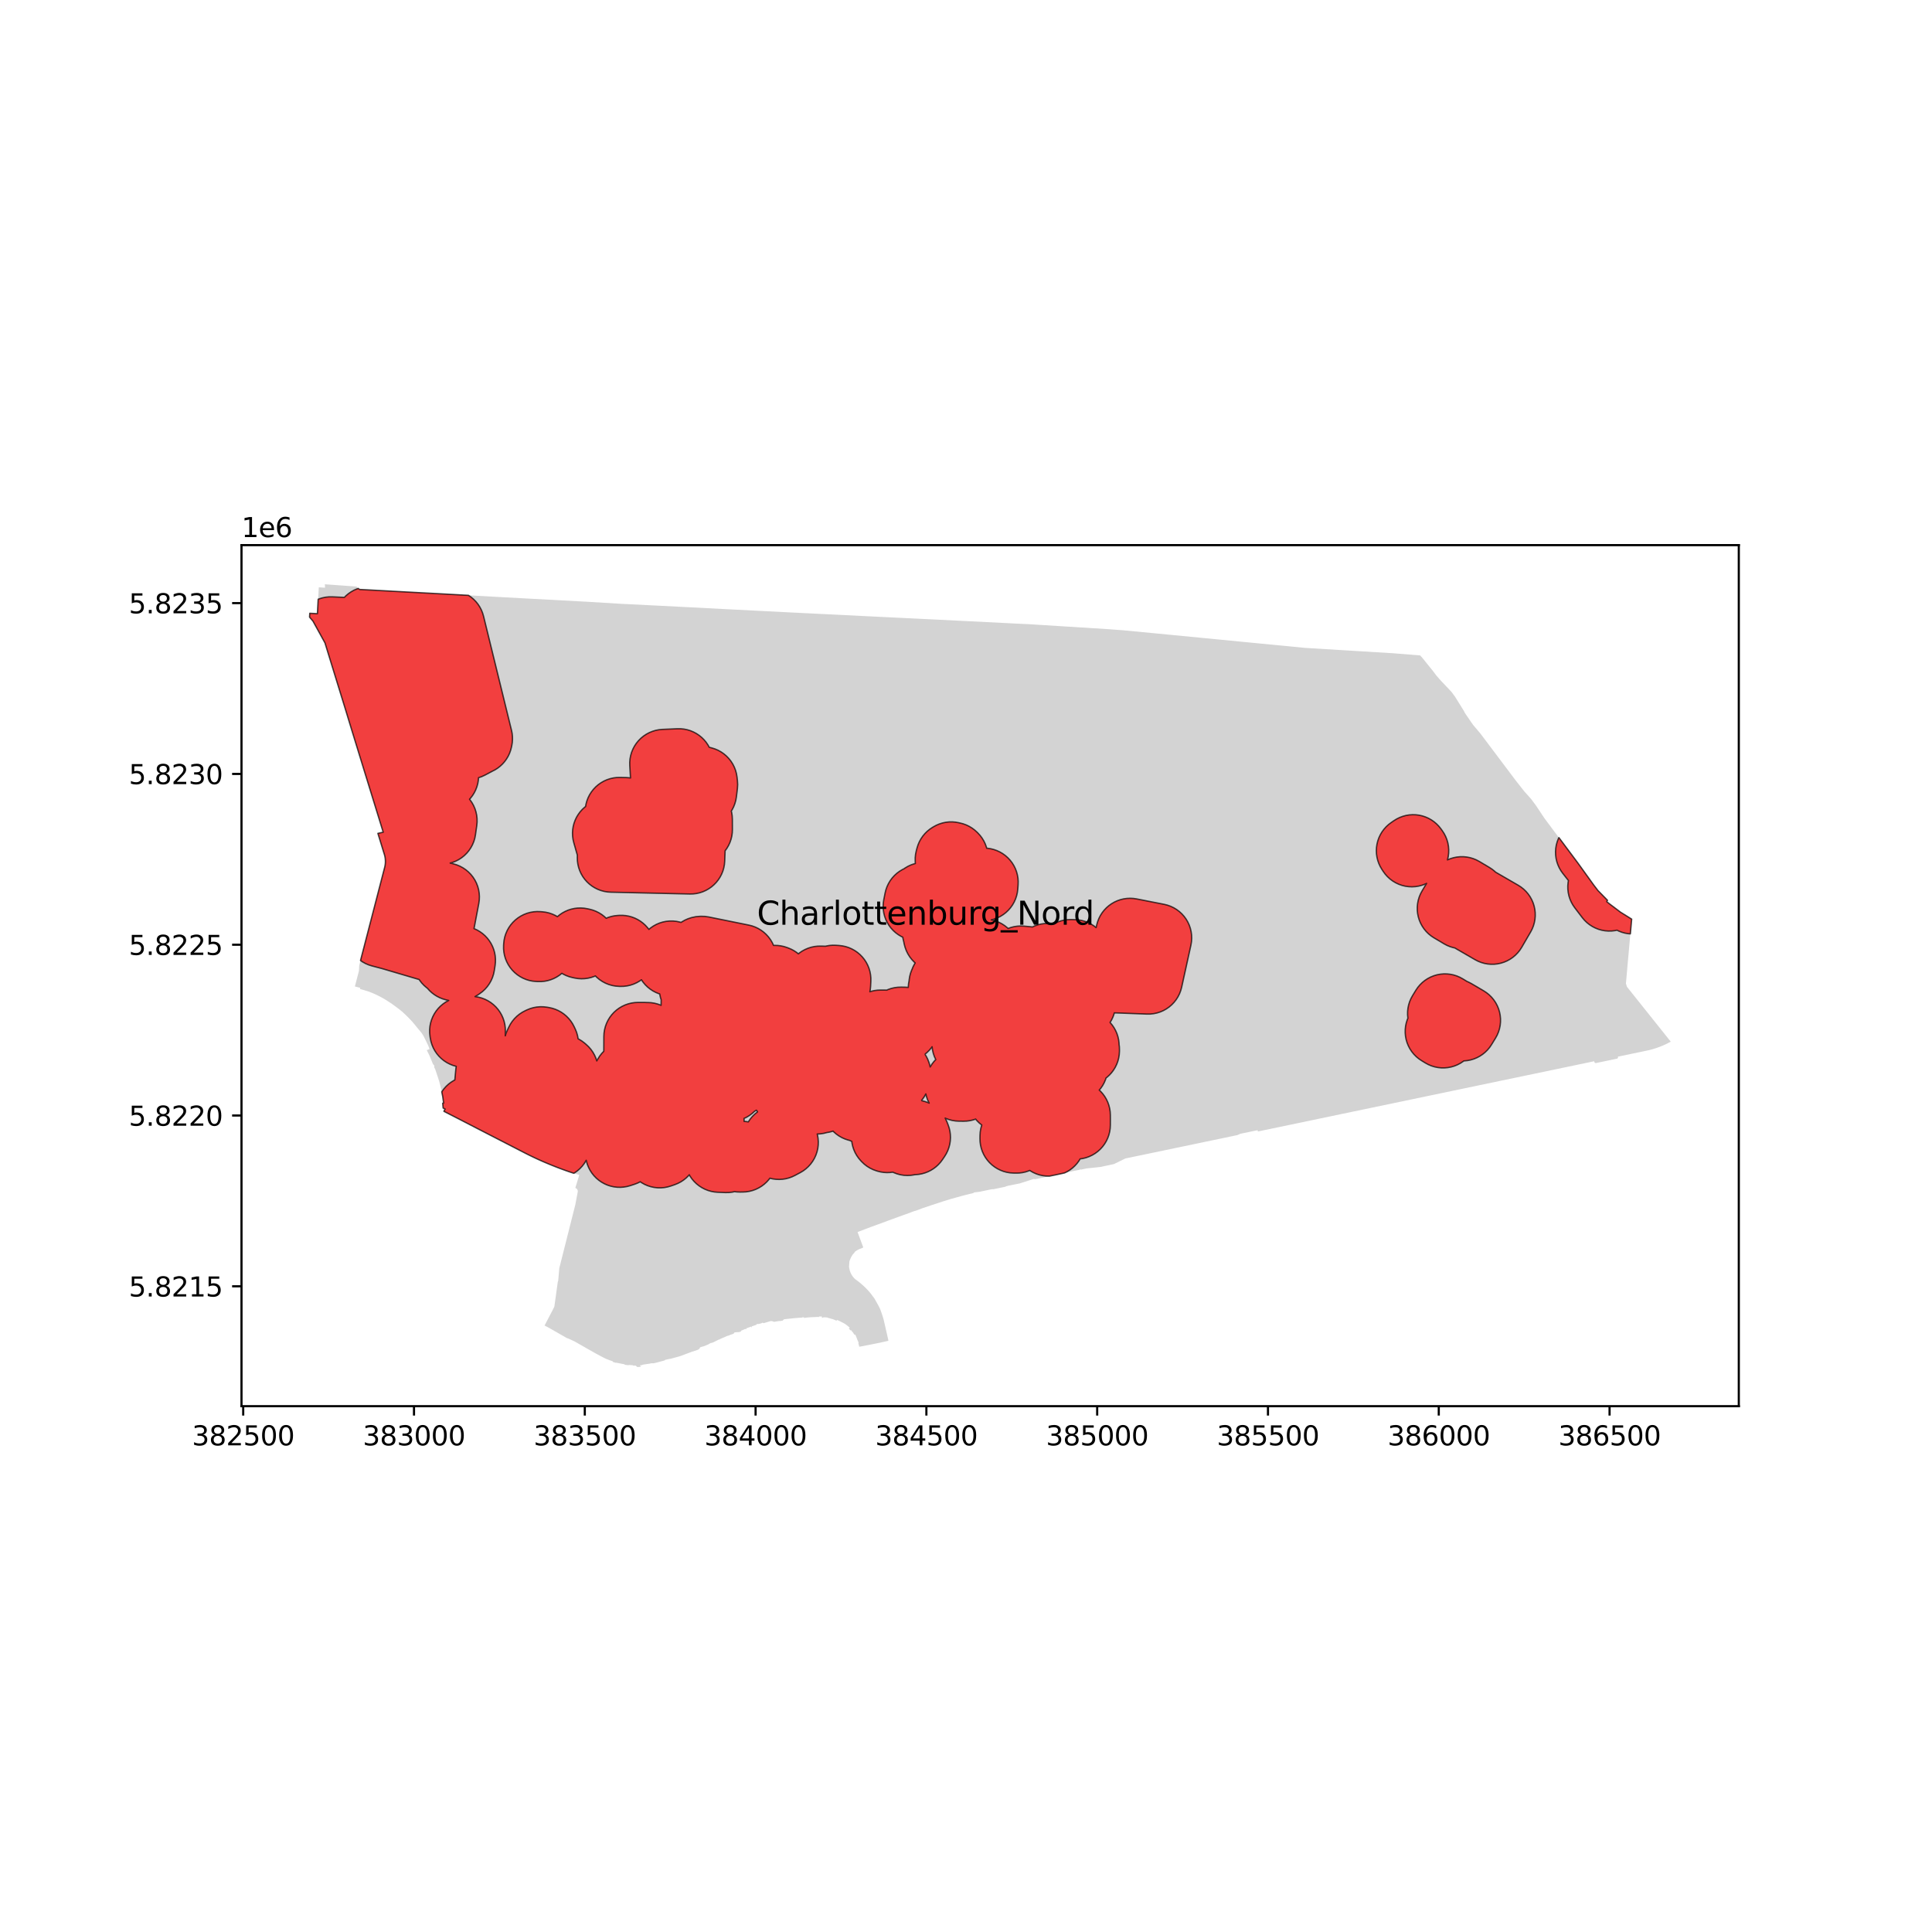 <?xml version="1.0" encoding="utf-8" standalone="no"?>
<!DOCTYPE svg PUBLIC "-//W3C//DTD SVG 1.1//EN"
  "http://www.w3.org/Graphics/SVG/1.1/DTD/svg11.dtd">
<svg xmlns:xlink="http://www.w3.org/1999/xlink" width="720pt" height="720pt" viewBox="0 0 720 720" xmlns="http://www.w3.org/2000/svg" version="1.1">
 <defs>
  <style type="text/css">*{stroke-linejoin: round; stroke-linecap: butt}</style>
 </defs>
 <g id="figure_1">
  <g id="patch_1">
   <path d="M 0 720 
L 720 720 
L 720 0 
L 0 0 
z
" style="fill: #ffffff"/>
  </g>
  <g id="axes_1">
   <g id="patch_2">
    <path d="M 90 524.047 
L 648 524.047 
L 648 203.153 
L 90 203.153 
z
" style="fill: #ffffff"/>
   </g>
   <g id="PatchCollection_1">
    <path d="M 607.927 344.186 
L 607.927 344.186 
L 607.966 343.748 
L 607.976 343.634 
L 608.075 342.524 
L 607.8 342.353 
L 603.9 339.928 
L 599.884 336.893 
L 598.787 336.024 
L 598.856 335.845 
L 599.078 335.53 
L 598.747 335.185 
L 595.499 331.861 
L 593.906 329.78 
L 593.526 329.253 
L 593.412 329.094 
L 592.916 328.404 
L 592.569 327.921 
L 589.556 323.732 
L 589.059 323.041 
L 588.129 321.749 
L 586.069 318.992 
L 585.484 318.21 
L 583.659 315.768 
L 583.518 315.58 
L 576.774 306.559 
L 576.389 306.043 
L 575.583 304.966 
L 572.468 300.28 
L 570.592 297.743 
L 568.109 294.983 
L 564.92 290.935 
L 564.768 290.733 
L 551.724 273.398 
L 551.141 272.706 
L 548.979 270.141 
L 548.082 268.856 
L 546.293 266.245 
L 545.853 265.585 
L 545.571 264.976 
L 542.227 259.61 
L 540.945 257.871 
L 536.946 253.637 
L 536.562 253.204 
L 535.26 251.726 
L 535.17 251.606 
L 535.054 251.45 
L 534.112 250.18 
L 529.913 244.974 
L 529.682 244.754 
L 529.26 244.261 
L 519.144 243.445 
L 505.538 242.617 
L 505.02 242.586 
L 502.521 242.432 
L 501.928 242.396 
L 501.599 242.377 
L 486.243 241.438 
L 470.054 239.866 
L 464.071 239.285 
L 454.188 238.325 
L 447.719 237.697 
L 435.047 236.466 
L 431.306 236.104 
L 418.472 234.879 
L 412.709 234.453 
L 388.81 232.952 
L 387.854 232.893 
L 387.551 232.873 
L 387.171 232.849 
L 385.079 232.718 
L 383.337 232.609 
L 382.936 232.591 
L 382.633 232.577 
L 381.559 232.528 
L 381.095 232.507 
L 380.782 232.493 
L 378.915 232.409 
L 375.975 232.253 
L 347.532 230.834 
L 343.606 230.643 
L 343.087 230.618 
L 342.122 230.571 
L 341.67 230.549 
L 340.379 230.486 
L 339.87 230.461 
L 333.333 230.143 
L 324.933 229.735 
L 293.498 228.182 
L 269.584 226.965 
L 256.915 226.304 
L 244.144 225.655 
L 231.596 225.032 
L 231.487 225.026 
L 218.746 224.251 
L 194.843 222.965 
L 193.813 222.909 
L 184.161 222.384 
L 183.207 222.333 
L 167.466 221.477 
L 166.022 221.397 
L 165.721 221.381 
L 164.614 221.321 
L 133.916 219.662 
L 132.841 218.59 
L 129.888 218.377 
L 126.351 218.122 
L 121.051 217.739 
L 121.099 218.187 
L 121.131 219.025 
L 120.408 218.976 
L 118.81 218.872 
L 118.797 219.101 
L 118.717 220.618 
L 118.375 227.125 
L 118.343 227.718 
L 118.296 228.611 
L 118.292 228.7 
L 115.447 228.553 
L 115.364 229.983 
L 115.769 230.465 
L 116.651 231.51 
L 117.041 232.219 
L 117.712 233.436 
L 121.105 239.595 
L 123.762 248.238 
L 128.83 264.669 
L 130.859 271.335 
L 133.712 280.613 
L 136.023 288.131 
L 138.656 296.666 
L 138.803 297.142 
L 139.228 298.521 
L 139.294 298.735 
L 142.811 310.137 
L 142.26 310.257 
L 141.696 310.379 
L 140.823 310.57 
L 142.364 315.578 
L 143.233 318.401 
L 143.337 318.766 
L 143.425 319.134 
L 143.498 319.506 
L 143.555 319.881 
L 143.595 320.257 
L 143.62 320.636 
L 143.629 321.014 
L 143.621 321.393 
L 143.597 321.771 
L 143.558 322.148 
L 143.502 322.523 
L 143.43 322.895 
L 143.343 323.264 
L 143.318 323.36 
L 142.816 325.301 
L 142.719 325.672 
L 142.625 326.036 
L 142.528 326.412 
L 142.429 326.794 
L 142.335 327.16 
L 142.239 327.528 
L 141.671 329.722 
L 141.455 330.555 
L 141.393 330.792 
L 141.131 331.803 
L 140.877 332.783 
L 140.815 333.022 
L 140.567 333.978 
L 140.304 334.995 
L 140.246 335.217 
L 140.005 336.149 
L 139.741 337.167 
L 139.687 337.376 
L 139.444 338.313 
L 139.182 339.323 
L 139.129 339.527 
L 138.886 340.463 
L 138.596 341.582 
L 138.531 341.835 
L 138.285 342.783 
L 138.029 343.77 
L 137.963 344.024 
L 137.718 344.971 
L 137.467 345.939 
L 137.402 346.189 
L 137.166 347.1 
L 136.91 348.089 
L 136.845 348.34 
L 136.589 349.324 
L 136.344 350.27 
L 136.279 350.523 
L 136.04 351.444 
L 135.776 352.462 
L 135.715 352.697 
L 135.483 353.594 
L 135.226 354.585 
L 135.157 354.852 
L 134.912 355.794 
L 134.666 356.746 
L 134.602 356.991 
L 134.584 357.061 
L 134.05 359.122 
L 133.868 359.821 
L 133.83 360.606 
L 133.81 361.006 
L 133.79 361.412 
L 133.772 361.798 
L 133.626 362.358 
L 132.526 366.6 
L 132.277 367.56 
L 132.258 367.633 
L 132.868 367.786 
L 133.613 367.971 
L 134.255 368.132 
L 134.145 368.561 
L 134.725 368.725 
L 135.752 369.016 
L 137.321 369.506 
L 138.853 370.09 
L 140.334 370.769 
L 141.863 371.535 
L 143.295 372.325 
L 144.681 373.205 
L 146.113 374.154 
L 147.136 374.898 
L 147.404 375.093 
L 148.704 376.063 
L 150.008 377.125 
L 151.22 378.267 
L 152.39 379.425 
L 153.535 380.628 
L 154.583 381.877 
L 155.645 383.176 
L 155.695 383.239 
L 157.077 384.891 
L 157.853 386.115 
L 159.555 389.574 
L 160.085 390.981 
L 159.717 390.991 
L 159.721 391.18 
L 159.032 391.31 
L 160.058 393.402 
L 160.425 394.298 
L 160.681 394.924 
L 160.742 395.073 
L 161.146 396.059 
L 161.182 396.147 
L 161.361 396.585 
L 161.464 396.691 
L 161.821 397.059 
L 161.838 397.794 
L 162.184 398.47 
L 162.993 400.857 
L 163.577 402.672 
L 164.1 404.614 
L 164.536 406.462 
L 164.973 408.576 
L 165.332 411.081 
L 164.969 411.138 
L 165.15 412.943 
L 165.875 413.303 
L 165.428 414.156 
L 167.11 415.022 
L 170.834 416.925 
L 177.712 420.478 
L 179.142 421.214 
L 179.485 421.39 
L 195.304 429.531 
L 195.601 429.683 
L 195.898 429.834 
L 196.196 429.985 
L 196.312 430.043 
L 196.428 430.102 
L 196.544 430.16 
L 197.556 430.66 
L 198.572 431.152 
L 199.592 431.634 
L 200.617 432.106 
L 201.697 432.591 
L 202.782 433.065 
L 203.871 433.529 
L 204.965 433.983 
L 206.063 434.426 
L 207.238 434.892 
L 208.418 435.345 
L 209.603 435.786 
L 210.792 436.215 
L 211.985 436.633 
L 212.76 436.893 
L 213.539 437.147 
L 214.319 437.391 
L 215.102 437.629 
L 215.888 437.858 
L 215.691 438.501 
L 215.239 439.979 
L 215.05 440.598 
L 215.05 440.598 
L 214.595 442.086 
L 214.408 442.724 
L 214.535 442.768 
L 214.657 442.826 
L 214.771 442.896 
L 214.878 442.977 
L 214.976 443.07 
L 215.063 443.172 
L 215.139 443.283 
L 215.195 443.386 
L 215.242 443.495 
L 215.279 443.607 
L 215.305 443.722 
L 215.32 443.839 
L 215.326 443.926 
L 215.325 444.014 
L 215.318 444.101 
L 215.306 444.187 
L 214.8 446.861 
L 214.396 448.994 
L 212.488 456.548 
L 212.468 456.627 
L 212.312 457.244 
L 211.925 458.778 
L 208.957 470.529 
L 208.445 472.557 
L 208.198 475.345 
L 208.192 475.419 
L 208.085 476.626 
L 208.031 477.238 
L 207.979 477.41 
L 207.856 477.82 
L 207.54 480.098 
L 207.102 483.258 
L 206.886 484.818 
L 206.821 485.293 
L 206.6 486.894 
L 206.332 487.449 
L 206.104 487.923 
L 206.019 488.097 
L 205.663 488.78 
L 204.61 490.797 
L 202.945 493.984 
L 204.494 494.791 
L 205.295 495.25 
L 206.73 496.07 
L 208.942 497.333 
L 211.126 498.596 
L 211.131 498.599 
L 212.074 498.958 
L 214.13 499.913 
L 217.351 501.746 
L 219.146 502.777 
L 221.488 504.101 
L 221.908 504.337 
L 222.335 504.572 
L 222.774 504.801 
L 223.207 505.03 
L 223.92 505.419 
L 224.384 505.667 
L 224.849 505.909 
L 225.32 506.144 
L 225.791 506.373 
L 227.07 506.87 
L 228.261 507.284 
L 228.273 507.29 
L 228.286 507.303 
L 228.299 507.309 
L 228.305 507.322 
L 228.318 507.328 
L 228.324 507.341 
L 228.337 507.347 
L 228.343 507.36 
L 228.35 507.373 
L 228.356 507.386 
L 228.362 507.398 
L 228.369 507.411 
L 228.369 507.424 
L 228.375 507.443 
L 228.375 507.456 
L 228.375 507.468 
L 228.375 507.481 
L 228.375 507.494 
L 228.369 507.506 
L 228.362 507.526 
L 229.489 507.882 
L 229.629 507.831 
L 232.742 508.436 
L 232.824 508.608 
L 234.237 508.779 
L 234.358 508.709 
L 234.632 508.703 
L 235.79 508.779 
L 235.905 508.869 
L 235.905 508.907 
L 236.93 508.945 
L 237.299 509.282 
L 237.509 509.461 
L 238.827 509.352 
L 238.693 509.13 
L 238.508 508.811 
L 238.788 508.792 
L 239.38 508.709 
L 239.399 508.665 
L 239.508 508.595 
L 239.686 508.55 
L 242.308 508.162 
L 242.595 508.067 
L 242.894 508.041 
L 243.148 508.06 
L 243.549 508.047 
L 244.3 507.895 
L 245.109 507.685 
L 247.725 506.985 
L 247.782 506.851 
L 247.954 506.768 
L 249.488 506.418 
L 249.781 506.393 
L 249.819 506.405 
L 253.135 505.495 
L 253.74 505.298 
L 256.986 504.082 
L 257.756 503.789 
L 260.086 503.025 
L 260.741 502.599 
L 260.716 502.51 
L 260.748 502.351 
L 260.919 502.134 
L 261.524 501.893 
L 261.995 501.791 
L 262.492 501.638 
L 263.962 501.027 
L 264.541 500.658 
L 264.828 500.537 
L 265.661 500.32 
L 266.107 500.11 
L 267.813 499.251 
L 267.959 499.194 
L 268.169 499.2 
L 268.233 499.111 
L 268.405 498.996 
L 270.836 497.94 
L 271.377 497.736 
L 271.587 497.774 
L 271.683 497.679 
L 271.963 497.526 
L 273.166 497.119 
L 273.376 497.017 
L 273.509 496.896 
L 273.675 496.603 
L 273.796 496.552 
L 274.706 496.457 
L 275.107 496.45 
L 275.425 496.425 
L 275.814 496.336 
L 276.1 496.196 
L 276.151 496.075 
L 276.323 495.846 
L 277.023 495.585 
L 277.456 495.368 
L 277.634 495.311 
L 277.698 495.298 
L 277.755 495.286 
L 277.812 495.279 
L 277.87 495.279 
L 277.927 495.279 
L 277.984 495.286 
L 278.041 495.292 
L 278.099 495.305 
L 278.15 495.317 
L 278.207 495.337 
L 278.169 495.152 
L 278.162 495.025 
L 279.938 494.382 
L 280.04 494.656 
L 280.231 494.592 
L 280.135 494.312 
L 281.924 493.694 
L 281.93 493.58 
L 282.007 493.478 
L 282.147 493.408 
L 282.548 493.414 
L 282.904 493.376 
L 283.764 493.141 
L 283.954 493.045 
L 284.037 492.982 
L 284.406 492.975 
L 284.483 493.02 
L 284.521 493.128 
L 286.462 492.549 
L 287.334 492.3 
L 288.003 492.421 
L 288.359 492.581 
L 288.41 492.587 
L 288.467 492.593 
L 288.518 492.593 
L 288.575 492.587 
L 288.626 492.581 
L 288.684 492.581 
L 289.428 492.44 
L 290.517 492.288 
L 290.612 492.332 
L 291.134 492.243 
L 291.631 492.18 
L 292.21 491.645 
L 295.965 491.25 
L 297.455 491.123 
L 298.95 491.021 
L 298.95 490.951 
L 299.078 490.945 
L 299.326 490.926 
L 299.593 490.907 
L 299.619 491.142 
L 299.975 491.117 
L 301.019 490.977 
L 302.311 490.887 
L 303.877 490.83 
L 304.399 490.792 
L 305.22 490.811 
L 305.22 490.798 
L 305.22 490.792 
L 305.214 490.779 
L 305.214 490.766 
L 305.214 490.754 
L 305.214 490.747 
L 305.22 490.735 
L 305.22 490.722 
L 305.22 490.709 
L 305.226 490.703 
L 305.233 490.69 
L 305.239 490.684 
L 305.245 490.671 
L 305.252 490.665 
L 305.258 490.652 
L 305.265 490.646 
L 305.271 490.639 
L 305.284 490.633 
L 305.29 490.626 
L 305.303 490.62 
L 305.309 490.614 
L 305.322 490.614 
L 305.335 490.607 
L 305.341 490.607 
L 305.354 490.607 
L 305.366 490.607 
L 306.302 490.626 
L 306.302 491.142 
L 306.334 491.142 
L 306.372 491.142 
L 306.404 491.142 
L 306.436 491.129 
L 306.468 491.123 
L 306.499 491.11 
L 306.531 491.097 
L 306.563 491.085 
L 306.582 491.066 
L 306.601 491.047 
L 306.62 491.034 
L 306.646 491.015 
L 306.671 491.002 
L 306.69 491.002 
L 306.716 490.989 
L 306.741 490.983 
L 306.767 490.977 
L 306.792 490.977 
L 306.907 490.951 
L 307.015 490.938 
L 307.129 490.938 
L 307.244 490.932 
L 307.518 490.932 
L 307.798 490.945 
L 308.072 490.97 
L 308.345 491.002 
L 308.39 491.021 
L 308.441 491.04 
L 308.479 491.066 
L 308.523 491.091 
L 308.733 491.174 
L 308.944 491.225 
L 309.504 491.378 
L 310.465 491.651 
L 310.764 491.779 
L 311.159 491.925 
L 311.68 492.167 
L 311.884 492.039 
L 311.986 491.912 
L 312.654 492.199 
L 313.469 492.625 
L 314.29 493.032 
L 314.869 493.351 
L 315.188 493.586 
L 315.512 493.828 
L 315.83 494.07 
L 316.142 494.325 
L 316.601 494.732 
L 316.722 494.859 
L 316.556 494.897 
L 316.442 494.993 
L 316.346 495.146 
L 317.008 495.827 
L 317.186 495.693 
L 317.269 495.782 
L 317.314 495.96 
L 317.867 496.565 
L 318.402 497.399 
L 318.765 497.412 
L 319.376 498.888 
L 319.522 499.353 
L 319.643 499.569 
L 319.745 499.792 
L 319.84 500.028 
L 319.91 500.263 
L 319.968 500.505 
L 319.887 500.597 
L 320.234 501.891 
L 321.531 501.66 
L 322.931 501.382 
L 324.34 501.103 
L 326.104 500.753 
L 327.789 500.415 
L 328.291 500.302 
L 330.834 499.73 
L 331.085 499.673 
L 330.954 498.99 
L 329.757 493.745 
L 329.28 491.658 
L 329.095 491.047 
L 328.904 490.448 
L 328.701 489.844 
L 328.503 489.245 
L 328.408 488.956 
L 328.3 488.641 
L 328.083 488.042 
L 327.854 487.539 
L 327.612 487.037 
L 327.351 486.546 
L 327.084 486.063 
L 325.944 484.026 
L 325.658 483.619 
L 325.359 483.211 
L 325.06 482.81 
L 324.761 482.409 
L 324.449 482.008 
L 324.137 481.614 
L 323.736 481.162 
L 323.328 480.71 
L 322.908 480.271 
L 322.476 479.844 
L 322.043 479.424 
L 321.591 479.01 
L 321.133 478.609 
L 320.668 478.208 
L 320.197 477.826 
L 319.719 477.457 
L 319.236 477.088 
L 318.739 476.738 
L 318.427 476.452 
L 318.141 476.14 
L 317.867 475.815 
L 317.625 475.471 
L 317.396 475.115 
L 317.186 474.733 
L 317.002 474.345 
L 316.843 473.944 
L 316.702 473.536 
L 316.601 473.11 
L 316.448 472.352 
L 316.429 472.232 
L 316.416 472.111 
L 316.422 471.99 
L 316.429 471.862 
L 316.467 471.194 
L 316.512 470.519 
L 316.518 470.411 
L 316.524 470.303 
L 316.537 470.201 
L 316.569 470.093 
L 316.594 469.991 
L 316.626 469.889 
L 316.804 469.367 
L 317.027 468.858 
L 317.269 468.355 
L 317.555 467.878 
L 317.759 467.572 
L 318.001 467.286 
L 318.249 467.006 
L 318.517 466.758 
L 318.44 466.624 
L 318.86 466.293 
L 319.312 466.007 
L 319.77 465.733 
L 320.248 465.497 
L 321.247 465.128 
L 321.715 464.875 
L 319.962 460.16 
L 319.586 459.148 
L 319.592 459.145 
L 323.131 457.796 
L 323.176 457.783 
L 324.449 457.293 
L 326.823 456.434 
L 328.726 455.746 
L 331.297 454.779 
L 333.888 453.837 
L 335.116 453.391 
L 336.625 452.837 
L 339.286 451.902 
L 339.292 451.857 
L 339.54 451.768 
L 340.972 451.246 
L 341.01 451.278 
L 341.182 451.233 
L 342.003 450.941 
L 343.779 450.26 
L 347.115 449.139 
L 347.56 448.993 
L 351.907 447.573 
L 354.161 446.886 
L 354.555 446.771 
L 356.586 446.205 
L 358.642 445.639 
L 359.603 445.39 
L 361.27 444.964 
L 362.62 444.646 
L 362.862 444.525 
L 362.951 444.448 
L 362.995 444.385 
L 365.038 444.143 
L 365.369 444.073 
L 369.188 443.271 
L 369.933 443.163 
L 370.137 443.213 
L 370.353 443.163 
L 370.964 443.035 
L 371.543 442.914 
L 372.193 442.781 
L 373.287 442.551 
L 374.497 442.297 
L 374.745 442.246 
L 374.93 442.106 
L 375.732 441.883 
L 377.679 441.495 
L 380.117 441.011 
L 380.505 440.877 
L 384.528 439.592 
L 385.235 439.369 
L 385.553 439.42 
L 385.871 439.445 
L 386.024 439.375 
L 386.177 439.356 
L 386.355 439.331 
L 386.508 439.318 
L 386.832 439.229 
L 387.488 439.114 
L 388.691 438.853 
L 389.926 438.567 
L 390.167 438.516 
L 390.199 438.503 
L 391.892 438.147 
L 393.694 437.778 
L 393.764 437.759 
L 395.686 437.351 
L 396.997 437.058 
L 397.303 436.988 
L 399.861 436.447 
L 402.242 435.957 
L 402.382 435.887 
L 402.49 435.824 
L 402.929 435.862 
L 404.852 435.448 
L 405.953 435.334 
L 408.887 435.022 
L 409.555 434.952 
L 410.128 434.888 
L 411.586 434.576 
L 411.713 434.544 
L 411.777 434.532 
L 411.834 434.519 
L 412.025 434.481 
L 412.413 434.398 
L 414.393 433.971 
L 414.501 433.946 
L 414.781 433.889 
L 414.904 433.861 
L 414.921 433.857 
L 415.163 433.806 
L 419.389 431.731 
L 419.58 431.693 
L 419.854 431.635 
L 421.776 431.234 
L 423.1 430.954 
L 426.741 430.197 
L 430.343 429.446 
L 434.01 428.682 
L 434.239 428.631 
L 437.657 427.918 
L 438.039 427.836 
L 438.745 427.689 
L 441.291 427.161 
L 444.958 426.397 
L 446.695 426.034 
L 448.605 425.633 
L 452.182 424.889 
L 455.842 424.125 
L 459.152 423.431 
L 459.61 423.335 
L 461.137 423.017 
L 462.194 422.54 
L 463.155 422.336 
L 466.834 421.572 
L 468.676 421.186 
L 468.778 421.673 
L 533.613 408.131 
L 544.522 405.852 
L 559.973 402.624 
L 593.955 395.527 
L 594.113 395.494 
L 594.142 395.635 
L 594.163 395.736 
L 594.188 395.817 
L 594.225 395.895 
L 594.274 395.965 
L 594.333 396.027 
L 594.401 396.08 
L 594.475 396.121 
L 594.556 396.151 
L 594.639 396.168 
L 594.725 396.172 
L 594.81 396.163 
L 594.988 396.126 
L 596.008 395.912 
L 596.559 395.797 
L 598.717 395.346 
L 600.803 394.911 
L 601.356 394.794 
L 602.556 394.545 
L 602.637 394.522 
L 602.714 394.486 
L 602.784 394.439 
L 602.846 394.382 
L 602.898 394.315 
L 602.938 394.241 
L 602.967 394.161 
L 602.982 394.078 
L 602.984 393.994 
L 602.973 393.91 
L 602.947 393.786 
L 611.877 391.918 
L 613.429 391.594 
L 613.912 391.493 
L 614.392 391.385 
L 614.871 391.27 
L 615.348 391.147 
L 615.823 391.017 
L 616.296 390.879 
L 616.766 390.734 
L 617.234 390.581 
L 617.699 390.421 
L 618.162 390.254 
L 618.623 390.08 
L 619.082 389.898 
L 619.538 389.71 
L 619.99 389.514 
L 620.44 389.311 
L 620.886 389.101 
L 621.329 388.885 
L 621.768 388.661 
L 622.204 388.431 
L 622.636 388.193 
L 621.815 387.166 
L 621.576 386.866 
L 621.081 386.244 
L 620.541 385.569 
L 618.106 382.519 
L 617.564 381.839 
L 617.536 381.804 
L 617.394 381.626 
L 617.324 381.539 
L 616.431 380.42 
L 616.122 380.033 
L 615.721 379.53 
L 614.907 378.512 
L 614.865 378.459 
L 614.651 378.191 
L 614.565 378.083 
L 614.034 377.419 
L 613.543 376.803 
L 612.762 375.829 
L 612.028 374.909 
L 611.874 374.715 
L 610.232 372.658 
L 610.123 372.521 
L 606.324 367.761 
L 606.107 367.067 
L 606.06 366.918 
L 605.939 366.531 
L 606.601 358.992 
L 607.049 354.033 
L 607.071 353.78 
L 607.085 353.633 
L 607.227 352.031 
L 607.261 351.653 
L 607.306 351.145 
L 607.629 347.528 
L 607.927 344.186 
" clip-path="url(#pc756bf7e6d)" style="fill: #d3d3d3"/>
   </g>
   <g id="PatchCollection_2">
    <path d="M 583.518 315.58 
L 583.659 315.768 
L 585.484 318.21 
L 586.069 318.992 
L 588.129 321.749 
L 589.059 323.041 
L 589.556 323.732 
L 592.569 327.921 
L 592.916 328.404 
L 593.412 329.094 
L 593.526 329.253 
L 593.906 329.78 
L 595.499 331.861 
L 598.747 335.185 
L 599.078 335.53 
L 598.856 335.845 
L 598.787 336.024 
L 599.884 336.893 
L 603.9 339.928 
L 607.8 342.353 
L 608.075 342.524 
L 607.976 343.634 
L 607.966 343.748 
L 607.927 344.186 
L 607.927 344.186 
L 607.629 347.528 
L 607.584 348.023 
L 606.792 347.963 
L 605.567 347.747 
L 604.368 347.413 
L 603.208 346.964 
L 602.6 346.656 
L 601.867 346.815 
L 600.621 346.959 
L 599.367 346.979 
L 598.118 346.876 
L 596.884 346.651 
L 595.679 346.305 
L 594.514 345.842 
L 593.399 345.267 
L 592.347 344.586 
L 591.367 343.803 
L 590.469 342.929 
L 589.661 341.97 
L 586.866 338.301 
L 586.159 337.272 
L 585.556 336.178 
L 585.063 335.03 
L 584.685 333.839 
L 584.426 332.617 
L 584.287 331.376 
L 584.271 330.127 
L 584.378 328.882 
L 584.511 328.166 
L 582.415 325.498 
L 581.696 324.484 
L 581.079 323.405 
L 580.57 322.271 
L 580.175 321.093 
L 579.896 319.881 
L 579.736 318.649 
L 579.698 317.406 
L 579.781 316.166 
L 579.984 314.939 
L 580.306 313.739 
L 580.744 312.575 
L 580.954 312.15 
L 583.518 315.58 
" clip-path="url(#pc756bf7e6d)" style="fill: #ff0000; fill-opacity: 0.7; stroke: #000000; stroke-opacity: 0.7; stroke-width: 0.5"/>
    <path d="M 133.916 219.662 
L 164.614 221.321 
L 165.721 221.381 
L 166.022 221.397 
L 167.466 221.477 
L 174.584 221.864 
L 175.515 222.499 
L 176.467 223.295 
L 177.338 224.181 
L 178.117 225.146 
L 178.8 226.184 
L 179.378 227.282 
L 179.846 228.432 
L 180.2 229.622 
L 190.633 272.203 
L 190.855 273.322 
L 190.975 274.455 
L 190.994 275.595 
L 190.911 276.732 
L 190.726 277.856 
L 190.594 278.481 
L 190.293 279.639 
L 189.884 280.763 
L 189.372 281.844 
L 188.76 282.872 
L 188.055 283.839 
L 187.262 284.735 
L 186.388 285.552 
L 185.442 286.284 
L 184.431 286.923 
L 183.464 287.414 
L 180.707 288.876 
L 179.38 289.485 
L 178.342 289.824 
L 178.262 290.837 
L 178.049 292.039 
L 177.723 293.215 
L 177.286 294.355 
L 176.741 295.447 
L 176.095 296.482 
L 175.352 297.451 
L 174.979 297.851 
L 175.151 298.052 
L 175.877 299.094 
L 176.495 300.204 
L 177 301.369 
L 177.386 302.578 
L 177.65 303.821 
L 177.789 305.083 
L 177.801 306.353 
L 177.687 307.617 
L 177.195 311.107 
L 176.952 312.368 
L 176.583 313.598 
L 176.092 314.784 
L 175.485 315.915 
L 174.766 316.978 
L 173.944 317.964 
L 173.027 318.863 
L 172.024 319.664 
L 170.946 320.36 
L 169.803 320.944 
L 168.607 321.41 
L 167.774 321.641 
L 168.966 321.933 
L 170.199 322.303 
L 171.389 322.795 
L 172.523 323.405 
L 173.59 324.127 
L 174.579 324.952 
L 175.479 325.873 
L 176.281 326.881 
L 176.977 327.964 
L 177.561 329.112 
L 178.025 330.313 
L 178.366 331.555 
L 178.579 332.825 
L 178.663 334.11 
L 178.617 335.397 
L 178.441 336.672 
L 176.658 346.062 
L 176.704 346.078 
L 177.809 346.589 
L 178.861 347.203 
L 179.85 347.915 
L 180.765 348.718 
L 181.6 349.605 
L 182.347 350.567 
L 182.997 351.597 
L 183.547 352.684 
L 183.99 353.818 
L 184.323 354.99 
L 184.542 356.188 
L 184.646 357.402 
L 184.633 358.619 
L 184.504 359.831 
L 184.209 361.73 
L 183.941 363.013 
L 183.543 364.262 
L 183.019 365.463 
L 182.374 366.604 
L 181.615 367.673 
L 180.75 368.658 
L 179.789 369.549 
L 178.741 370.336 
L 178.042 370.806 
L 177.038 371.407 
L 177.164 371.417 
L 178.389 371.628 
L 179.587 371.959 
L 180.748 372.404 
L 181.859 372.961 
L 182.911 373.623 
L 183.893 374.385 
L 184.796 375.239 
L 185.612 376.176 
L 186.332 377.189 
L 186.95 378.268 
L 187.46 379.401 
L 187.857 380.579 
L 188.138 381.79 
L 188.298 383.023 
L 188.338 384.265 
L 188.312 385.85 
L 188.301 386.01 
L 188.562 385.156 
L 189.016 384.053 
L 189.605 382.793 
L 190.196 381.676 
L 190.895 380.624 
L 191.695 379.646 
L 192.588 378.752 
L 193.565 377.951 
L 194.617 377.251 
L 195.733 376.659 
L 196.325 376.381 
L 197.521 375.893 
L 198.76 375.528 
L 200.029 375.291 
L 201.317 375.184 
L 202.608 375.207 
L 203.89 375.362 
L 204.606 375.485 
L 205.797 375.75 
L 206.958 376.127 
L 208.077 376.614 
L 209.144 377.205 
L 210.15 377.897 
L 211.084 378.681 
L 211.94 379.551 
L 212.708 380.499 
L 213.382 381.516 
L 213.955 382.593 
L 214.361 383.451 
L 214.86 384.667 
L 215.231 385.927 
L 215.454 387.132 
L 215.647 387.223 
L 216.796 387.92 
L 217.866 388.735 
L 218.429 389.214 
L 219.364 390.092 
L 220.205 391.06 
L 220.945 392.108 
L 221.576 393.225 
L 222.091 394.399 
L 222.405 395.371 
L 222.793 394.674 
L 223.446 393.625 
L 224.197 392.645 
L 225.015 391.767 
L 225.039 386.245 
L 225.106 384.998 
L 225.295 383.763 
L 225.604 382.552 
L 226.03 381.378 
L 226.569 380.251 
L 227.216 379.182 
L 227.964 378.182 
L 228.807 377.26 
L 229.737 376.425 
L 230.743 375.686 
L 231.818 375.048 
L 232.949 374.519 
L 234.127 374.103 
L 235.341 373.805 
L 236.577 373.627 
L 237.825 373.571 
L 238.572 373.575 
L 238.781 373.569 
L 239.436 373.568 
L 239.482 373.569 
L 239.482 373.569 
L 240.068 373.573 
L 240.639 373.59 
L 240.894 373.603 
L 241.411 373.607 
L 242.647 373.675 
L 243.871 373.862 
L 245.07 374.168 
L 246.235 374.589 
L 246.362 374.649 
L 246.392 372.939 
L 246.389 372.563 
L 246.167 371.896 
L 245.893 370.705 
L 245.855 370.414 
L 245.528 370.315 
L 244.396 369.851 
L 243.314 369.281 
L 242.292 368.61 
L 241.339 367.843 
L 240.463 366.988 
L 239.674 366.054 
L 239.039 365.136 
L 238.346 365.625 
L 237.258 366.243 
L 236.116 366.751 
L 234.929 367.145 
L 233.709 367.42 
L 232.469 367.574 
L 231.219 367.606 
L 230.733 367.594 
L 229.41 367.493 
L 228.106 367.256 
L 226.833 366.884 
L 225.606 366.382 
L 224.438 365.754 
L 223.341 365.009 
L 222.328 364.154 
L 221.886 363.694 
L 221.497 363.87 
L 220.325 364.269 
L 219.12 364.552 
L 217.893 364.716 
L 216.656 364.761 
L 215.42 364.685 
L 214.198 364.489 
L 213.377 364.317 
L 212.201 364.01 
L 211.06 363.593 
L 209.964 363.069 
L 209.4 362.73 
L 208.472 363.46 
L 207.446 364.119 
L 206.362 364.677 
L 205.229 365.128 
L 204.059 365.469 
L 202.861 365.697 
L 201.647 365.808 
L 200.427 365.803 
L 199.722 365.767 
L 198.477 365.64 
L 197.249 365.392 
L 196.052 365.025 
L 194.897 364.541 
L 193.795 363.947 
L 192.757 363.247 
L 191.792 362.448 
L 190.911 361.558 
L 190.121 360.586 
L 189.43 359.542 
L 188.846 358.434 
L 188.373 357.275 
L 188.017 356.074 
L 187.78 354.845 
L 187.665 353.598 
L 187.673 352.345 
L 187.708 351.723 
L 187.841 350.463 
L 188.099 349.222 
L 188.479 348.013 
L 188.978 346.848 
L 189.59 345.738 
L 190.309 344.694 
L 191.128 343.728 
L 192.04 342.847 
L 193.034 342.061 
L 194.102 341.379 
L 195.232 340.805 
L 196.414 340.347 
L 197.635 340.009 
L 198.884 339.794 
L 200.149 339.704 
L 201.415 339.741 
L 202.14 339.798 
L 203.387 339.958 
L 204.613 340.241 
L 205.805 340.643 
L 206.952 341.161 
L 207.725 341.608 
L 208.547 340.927 
L 209.549 340.245 
L 210.611 339.663 
L 211.724 339.183 
L 212.877 338.812 
L 214.061 338.552 
L 215.264 338.406 
L 216.475 338.375 
L 217.684 338.459 
L 218.879 338.657 
L 219.669 338.828 
L 220.883 339.153 
L 222.059 339.596 
L 223.185 340.153 
L 224.251 340.818 
L 225.247 341.585 
L 225.906 342.206 
L 226.619 341.907 
L 227.798 341.542 
L 229.006 341.293 
L 230.233 341.163 
L 230.789 341.13 
L 231.979 341.117 
L 233.165 341.216 
L 234.336 341.424 
L 235.483 341.741 
L 236.596 342.164 
L 237.663 342.688 
L 238.678 343.31 
L 239.63 344.024 
L 240.511 344.824 
L 241.313 345.703 
L 241.606 346.055 
L 241.826 346.347 
L 242.465 345.809 
L 243.515 345.092 
L 244.63 344.483 
L 245.801 343.988 
L 247.016 343.612 
L 248.261 343.36 
L 249.526 343.233 
L 250.797 343.233 
L 252.062 343.359 
L 253.308 343.611 
L 253.792 343.761 
L 253.885 343.693 
L 254.085 343.565 
L 255.201 342.926 
L 256.375 342.402 
L 257.597 342 
L 257.83 341.936 
L 259.338 341.619 
L 260.873 341.487 
L 261.276 341.477 
L 262.71 341.521 
L 264.13 341.726 
L 279.074 344.757 
L 280.279 345.063 
L 281.448 345.486 
L 282.571 346.02 
L 283.636 346.662 
L 284.633 347.404 
L 285.554 348.24 
L 286.388 349.162 
L 287.129 350.16 
L 287.768 351.227 
L 288.293 352.334 
L 288.565 352.315 
L 289.759 352.344 
L 290.945 352.485 
L 292.113 352.736 
L 293.252 353.096 
L 293.791 353.294 
L 294.838 353.733 
L 295.841 354.264 
L 296.793 354.882 
L 297.528 355.459 
L 297.943 355.116 
L 298.946 354.437 
L 300.009 353.857 
L 301.122 353.38 
L 302.276 353.011 
L 303.459 352.753 
L 304.662 352.61 
L 305.873 352.581 
L 307.282 352.614 
L 307.605 352.638 
L 307.9 352.557 
L 309.113 352.345 
L 310.34 352.252 
L 311.571 352.278 
L 312.714 352.358 
L 313.94 352.503 
L 315.147 352.766 
L 316.322 353.145 
L 317.455 353.637 
L 318.535 354.235 
L 319.552 354.936 
L 320.496 355.731 
L 321.359 356.614 
L 322.132 357.577 
L 322.808 358.61 
L 323.381 359.704 
L 323.845 360.848 
L 324.196 362.032 
L 324.431 363.244 
L 324.548 364.474 
L 324.544 365.709 
L 324.446 367.619 
L 324.322 368.857 
L 324.175 369.593 
L 324.576 369.456 
L 325.769 369.174 
L 326.983 369.009 
L 328.208 368.961 
L 330.143 368.978 
L 330.445 368.996 
L 330.908 368.784 
L 332.088 368.378 
L 333.303 368.09 
L 334.539 367.922 
L 335.787 367.876 
L 337.261 367.893 
L 338.486 367.969 
L 338.484 367.858 
L 338.588 366.602 
L 338.803 365.434 
L 338.818 365.151 
L 339.012 363.902 
L 339.329 362.679 
L 339.766 361.493 
L 339.887 361.244 
L 340.307 360.212 
L 340.921 359.059 
L 341.053 358.862 
L 341.047 358.857 
L 340.749 358.577 
L 339.841 357.63 
L 339.035 356.595 
L 338.34 355.483 
L 337.763 354.305 
L 337.311 353.074 
L 337.225 352.797 
L 336.917 351.603 
L 336.827 351.028 
L 336.792 350.925 
L 336.517 349.774 
L 336.445 349.263 
L 335.847 348.98 
L 334.776 348.338 
L 333.773 347.594 
L 332.847 346.756 
L 332.009 345.831 
L 331.265 344.828 
L 330.622 343.757 
L 330.088 342.629 
L 329.667 341.453 
L 329.363 340.242 
L 329.179 339.007 
L 329.117 337.76 
L 329.177 336.513 
L 329.36 335.278 
L 329.853 332.789 
L 330.156 331.577 
L 330.576 330.401 
L 331.109 329.272 
L 331.75 328.2 
L 332.493 327.196 
L 333.331 326.27 
L 334.256 325.43 
L 335.259 324.685 
L 336.33 324.042 
L 336.884 323.78 
L 337.267 323.497 
L 338.419 322.822 
L 339.635 322.272 
L 340.902 321.852 
L 341.123 321.803 
L 341.121 321.79 
L 341.077 321.04 
L 341.069 319.676 
L 341.207 318.32 
L 341.49 316.986 
L 341.766 315.959 
L 342.136 314.802 
L 342.616 313.685 
L 343.2 312.618 
L 343.883 311.613 
L 344.659 310.677 
L 345.521 309.819 
L 346.46 309.048 
L 347.469 308.369 
L 347.879 308.121 
L 348.961 307.536 
L 350.094 307.058 
L 351.267 306.692 
L 352.471 306.44 
L 353.693 306.306 
L 354.922 306.29 
L 356.148 306.393 
L 357.357 306.614 
L 357.56 306.672 
L 357.699 306.693 
L 358.895 306.999 
L 360.056 307.418 
L 361.17 307.948 
L 362.229 308.584 
L 363.22 309.319 
L 364.136 310.146 
L 364.429 310.438 
L 365.254 311.343 
L 365.988 312.323 
L 366.625 313.369 
L 367.158 314.472 
L 367.583 315.62 
L 367.71 316.102 
L 367.908 316.111 
L 369.13 316.285 
L 370.328 316.577 
L 371.493 316.983 
L 372.613 317.501 
L 373.678 318.124 
L 374.677 318.847 
L 375.602 319.664 
L 376.443 320.566 
L 377.193 321.546 
L 377.845 322.594 
L 378.392 323.699 
L 378.829 324.853 
L 379.153 326.043 
L 379.36 327.259 
L 379.449 328.49 
L 379.417 329.723 
L 379.298 331.338 
L 379.144 332.584 
L 378.868 333.809 
L 378.473 335 
L 377.962 336.147 
L 377.341 337.238 
L 376.615 338.262 
L 375.792 339.21 
L 374.879 340.073 
L 373.886 340.841 
L 372.823 341.508 
L 371.698 342.066 
L 370.525 342.511 
L 369.412 342.812 
L 369.892 342.899 
L 371.096 343.244 
L 372.261 343.705 
L 373.374 344.279 
L 374.426 344.959 
L 375.406 345.739 
L 375.691 346.016 
L 376.697 345.652 
L 377.891 345.348 
L 379.11 345.16 
L 380.34 345.091 
L 381.572 345.142 
L 383.975 345.357 
L 384.735 345.463 
L 385.561 345.078 
L 386.721 344.668 
L 387.915 344.373 
L 389.131 344.194 
L 390.36 344.133 
L 391.166 344.132 
L 392.383 344.189 
L 392.818 344.252 
L 393.154 344.06 
L 394.299 343.549 
L 395.488 343.153 
L 396.711 342.876 
L 397.955 342.721 
L 399.208 342.689 
L 400.631 342.722 
L 401.907 342.816 
L 403.168 343.038 
L 404.399 343.386 
L 405.59 343.855 
L 406.728 344.442 
L 407.8 345.14 
L 408.482 345.688 
L 408.746 344.572 
L 409.082 343.399 
L 409.529 342.265 
L 410.083 341.178 
L 410.738 340.149 
L 411.488 339.188 
L 412.327 338.303 
L 413.247 337.502 
L 414.239 336.793 
L 415.294 336.182 
L 416.403 335.675 
L 417.556 335.277 
L 418.741 334.99 
L 419.948 334.818 
L 421.167 334.763 
L 422.385 334.824 
L 423.591 335.002 
L 433.839 337.016 
L 435.068 337.322 
L 436.262 337.749 
L 437.406 338.292 
L 438.492 338.946 
L 439.506 339.705 
L 440.441 340.562 
L 441.285 341.506 
L 442.032 342.531 
L 442.672 343.624 
L 443.202 344.775 
L 443.613 345.974 
L 443.904 347.207 
L 444.071 348.463 
L 444.112 349.73 
L 444.026 350.994 
L 443.816 352.244 
L 440.362 367.936 
L 440.028 369.156 
L 439.576 370.337 
L 439.008 371.468 
L 438.332 372.537 
L 437.552 373.533 
L 436.677 374.447 
L 435.716 375.269 
L 434.678 375.992 
L 433.574 376.609 
L 432.413 377.113 
L 431.209 377.499 
L 429.972 377.764 
L 428.714 377.904 
L 427.449 377.92 
L 416.758 377.516 
L 415.274 377.474 
L 415.21 377.741 
L 414.793 378.937 
L 414.259 380.085 
L 413.688 381.049 
L 413.704 381.065 
L 414.488 382.002 
L 415.177 383.01 
L 415.768 384.079 
L 416.253 385.2 
L 416.628 386.362 
L 416.89 387.555 
L 417.037 388.767 
L 417.048 389.211 
L 417.164 390.141 
L 417.196 391.389 
L 417.183 391.933 
L 417.096 393.147 
L 416.894 394.346 
L 416.578 395.521 
L 416.152 396.661 
L 415.618 397.755 
L 414.983 398.792 
L 414.252 399.764 
L 413.431 400.662 
L 412.528 401.478 
L 412.192 401.727 
L 411.985 402.37 
L 411.506 403.482 
L 410.924 404.543 
L 410.244 405.544 
L 409.662 406.247 
L 410.111 406.658 
L 410.937 407.577 
L 411.67 408.571 
L 412.303 409.631 
L 412.83 410.747 
L 413.247 411.91 
L 413.549 413.107 
L 413.733 414.328 
L 413.799 415.561 
L 413.804 416.764 
L 413.801 416.83 
L 413.805 416.904 
L 413.8 419.273 
L 413.736 420.523 
L 413.549 421.76 
L 413.243 422.973 
L 412.818 424.15 
L 412.28 425.279 
L 411.634 426.351 
L 410.886 427.353 
L 410.043 428.278 
L 409.113 429.115 
L 408.106 429.857 
L 407.03 430.496 
L 405.897 431.027 
L 404.718 431.444 
L 403.503 431.743 
L 402.544 431.881 
L 402.076 432.648 
L 401.346 433.62 
L 400.526 434.518 
L 399.625 435.334 
L 398.65 436.06 
L 397.61 436.689 
L 396.711 437.122 
L 395.686 437.351 
L 393.764 437.759 
L 393.694 437.778 
L 391.892 438.147 
L 391.14 438.305 
L 391.008 438.314 
L 389.782 438.277 
L 388.565 438.123 
L 387.369 437.851 
L 386.204 437.466 
L 385.082 436.971 
L 384.012 436.37 
L 383.753 436.19 
L 383.349 436.366 
L 382.18 436.747 
L 380.979 437.013 
L 379.758 437.162 
L 378.528 437.193 
L 377.63 437.172 
L 376.394 437.082 
L 375.172 436.873 
L 373.976 436.546 
L 372.818 436.104 
L 371.709 435.552 
L 370.658 434.894 
L 369.676 434.137 
L 368.773 433.288 
L 367.956 432.356 
L 367.234 431.348 
L 366.613 430.276 
L 366.1 429.147 
L 365.699 427.974 
L 365.413 426.768 
L 365.247 425.54 
L 365.2 424.301 
L 365.213 423.173 
L 365.292 421.893 
L 365.499 420.628 
L 365.833 419.39 
L 365.879 419.269 
L 364.993 418.55 
L 364.123 417.692 
L 363.585 417.049 
L 362.709 417.348 
L 361.501 417.634 
L 360.271 417.8 
L 359.03 417.846 
L 357.337 417.826 
L 356.087 417.75 
L 354.851 417.551 
L 353.64 417.232 
L 352.467 416.795 
L 352.246 416.687 
L 352.328 416.827 
L 352.855 417.982 
L 353.315 419.141 
L 353.715 420.308 
L 353.999 421.509 
L 354.166 422.731 
L 354.214 423.963 
L 354.142 425.194 
L 353.952 426.413 
L 353.645 427.608 
L 353.223 428.767 
L 352.691 429.88 
L 352.054 430.936 
L 351.252 432.131 
L 350.541 433.089 
L 349.744 433.977 
L 348.868 434.786 
L 347.919 435.509 
L 346.907 436.141 
L 345.84 436.674 
L 344.728 437.106 
L 343.58 437.432 
L 342.407 437.649 
L 341.219 437.755 
L 340.98 437.754 
L 340.77 437.809 
L 339.464 438.009 
L 338.144 438.073 
L 336.824 437.999 
L 335.52 437.789 
L 334.244 437.445 
L 333.01 436.971 
L 332.737 436.832 
L 331.619 436.964 
L 330.469 436.996 
L 329.321 436.923 
L 328.184 436.747 
L 327.067 436.469 
L 326.726 436.368 
L 325.467 435.92 
L 324.261 435.343 
L 323.123 434.642 
L 322.065 433.826 
L 321.098 432.904 
L 320.808 432.596 
L 320.007 431.661 
L 319.301 430.653 
L 318.695 429.582 
L 318.195 428.457 
L 317.807 427.289 
L 317.533 426.089 
L 317.439 425.358 
L 317.269 425.298 
L 316.605 424.987 
L 316.085 424.869 
L 314.9 424.474 
L 313.759 423.965 
L 312.673 423.347 
L 311.653 422.625 
L 310.709 421.807 
L 310.446 421.53 
L 310.196 421.622 
L 308.987 421.936 
L 308.19 422.062 
L 308.18 422.066 
L 306.971 422.37 
L 305.738 422.555 
L 304.555 422.615 
L 304.641 422.916 
L 304.865 424.176 
L 304.961 425.451 
L 304.929 426.73 
L 304.769 427.999 
L 304.482 429.246 
L 304.071 430.457 
L 303.542 431.621 
L 302.897 432.726 
L 302.146 433.761 
L 301.294 434.716 
L 300.35 435.58 
L 299.325 436.345 
L 298.228 437.003 
L 296.271 438.047 
L 295.167 438.57 
L 294.018 438.984 
L 292.835 439.287 
L 291.628 439.475 
L 290.409 439.546 
L 289.189 439.5 
L 287.978 439.337 
L 286.912 439.088 
L 286.589 439.528 
L 285.755 440.459 
L 284.834 441.303 
L 283.835 442.052 
L 282.767 442.7 
L 281.641 443.241 
L 280.467 443.668 
L 279.257 443.978 
L 278.023 444.168 
L 276.775 444.237 
L 275.711 444.242 
L 274.463 444.188 
L 273.77 444.089 
L 272.849 444.285 
L 271.585 444.424 
L 270.314 444.437 
L 267.46 444.323 
L 266.221 444.212 
L 264.998 443.981 
L 263.804 443.632 
L 262.65 443.168 
L 261.546 442.593 
L 260.504 441.913 
L 259.533 441.135 
L 258.643 440.266 
L 257.842 439.314 
L 257.137 438.289 
L 256.874 437.811 
L 256.628 438.104 
L 255.733 438.982 
L 254.756 439.768 
L 253.706 440.453 
L 252.594 441.032 
L 251.43 441.499 
L 249.997 441.994 
L 248.786 442.346 
L 247.545 442.576 
L 246.288 442.682 
L 245.027 442.664 
L 243.773 442.52 
L 242.54 442.253 
L 241.34 441.866 
L 240.183 441.362 
L 239.083 440.745 
L 238.607 440.413 
L 237.63 440.895 
L 236.496 441.326 
L 234.865 441.859 
L 233.676 442.184 
L 232.46 442.393 
L 231.23 442.483 
L 229.997 442.453 
L 228.772 442.305 
L 227.568 442.038 
L 226.395 441.657 
L 225.265 441.163 
L 224.187 440.563 
L 223.173 439.861 
L 222.231 439.064 
L 221.371 438.18 
L 220.601 437.216 
L 219.928 436.183 
L 219.357 435.09 
L 218.895 433.946 
L 218.546 432.763 
L 218.459 432.405 
L 218.351 432.62 
L 217.693 433.665 
L 216.935 434.642 
L 216.087 435.54 
L 215.156 436.352 
L 214.15 437.07 
L 213.848 437.244 
L 213.539 437.147 
L 212.76 436.893 
L 211.985 436.633 
L 210.792 436.215 
L 209.603 435.786 
L 208.418 435.345 
L 207.238 434.892 
L 206.063 434.426 
L 204.965 433.983 
L 203.871 433.529 
L 202.782 433.065 
L 201.697 432.591 
L 200.617 432.106 
L 199.592 431.634 
L 198.572 431.152 
L 197.556 430.66 
L 196.544 430.16 
L 196.428 430.102 
L 196.312 430.043 
L 196.196 429.985 
L 195.898 429.834 
L 195.601 429.683 
L 195.304 429.531 
L 179.485 421.39 
L 179.142 421.214 
L 177.712 420.478 
L 170.834 416.925 
L 167.11 415.022 
L 165.428 414.156 
L 165.875 413.303 
L 165.15 412.943 
L 164.969 411.138 
L 165.332 411.081 
L 164.973 408.576 
L 164.627 406.9 
L 164.669 406.827 
L 165.401 405.815 
L 166.229 404.879 
L 167.144 404.029 
L 168.138 403.273 
L 169.202 402.617 
L 169.498 402.473 
L 169.879 398.387 
L 170.02 397.398 
L 170.003 397.394 
L 168.791 397.042 
L 167.621 396.572 
L 166.503 395.988 
L 165.448 395.296 
L 164.466 394.503 
L 163.568 393.617 
L 162.762 392.647 
L 162.056 391.602 
L 161.457 390.491 
L 160.971 389.327 
L 160.603 388.121 
L 160.355 386.884 
L 160.243 386.129 
L 160.121 384.903 
L 160.117 383.671 
L 160.233 382.445 
L 160.467 381.236 
L 160.817 380.055 
L 161.279 378.913 
L 161.849 377.821 
L 162.522 376.789 
L 163.292 375.828 
L 164.151 374.945 
L 165.092 374.149 
L 166.105 373.448 
L 167.181 372.848 
L 167.206 372.837 
L 166.857 372.77 
L 166.039 372.566 
L 164.926 372.234 
L 163.847 371.802 
L 162.812 371.273 
L 161.83 370.653 
L 160.908 369.945 
L 160.055 369.156 
L 159.277 368.293 
L 159.266 368.279 
L 158.98 368.076 
L 158.052 367.272 
L 157.206 366.383 
L 156.45 365.416 
L 156.214 365.046 
L 148.423 362.746 
L 143.158 361.192 
L 142.113 360.895 
L 138.561 359.956 
L 137.389 359.585 
L 136.259 359.103 
L 135.181 358.515 
L 134.353 357.952 
L 134.584 357.061 
L 134.602 356.991 
L 134.666 356.746 
L 134.912 355.794 
L 135.157 354.852 
L 135.226 354.585 
L 135.483 353.594 
L 135.715 352.697 
L 135.776 352.462 
L 136.04 351.444 
L 136.279 350.523 
L 136.344 350.27 
L 136.589 349.324 
L 136.845 348.34 
L 136.91 348.089 
L 137.166 347.1 
L 137.402 346.189 
L 137.467 345.939 
L 137.718 344.971 
L 137.963 344.024 
L 138.029 343.77 
L 138.285 342.783 
L 138.531 341.835 
L 138.596 341.582 
L 138.886 340.463 
L 139.129 339.527 
L 139.182 339.323 
L 139.444 338.313 
L 139.687 337.376 
L 139.741 337.167 
L 140.005 336.149 
L 140.246 335.217 
L 140.304 334.995 
L 140.567 333.978 
L 140.815 333.022 
L 140.877 332.783 
L 141.131 331.803 
L 141.393 330.792 
L 141.455 330.555 
L 141.671 329.722 
L 142.239 327.528 
L 142.335 327.16 
L 142.429 326.794 
L 142.528 326.412 
L 142.625 326.036 
L 142.719 325.672 
L 142.816 325.301 
L 143.318 323.36 
L 143.343 323.264 
L 143.43 322.895 
L 143.502 322.523 
L 143.558 322.148 
L 143.597 321.771 
L 143.621 321.393 
L 143.629 321.014 
L 143.62 320.636 
L 143.595 320.257 
L 143.555 319.881 
L 143.498 319.506 
L 143.425 319.134 
L 143.337 318.766 
L 143.233 318.401 
L 142.364 315.578 
L 140.823 310.57 
L 141.696 310.379 
L 142.26 310.257 
L 142.811 310.137 
L 139.294 298.735 
L 139.228 298.521 
L 138.803 297.142 
L 138.656 296.666 
L 137.479 292.852 
L 137.492 292.745 
L 137.451 292.76 
L 136.023 288.131 
L 133.712 280.613 
L 130.859 271.335 
L 128.83 264.669 
L 123.762 248.238 
L 121.105 239.595 
L 117.712 233.436 
L 117.041 232.219 
L 116.651 231.51 
L 115.769 230.465 
L 115.364 229.983 
L 115.447 228.553 
L 118.292 228.7 
L 118.296 228.611 
L 118.343 227.718 
L 118.375 227.125 
L 118.575 223.325 
L 118.841 223.21 
L 120.059 222.826 
L 121.31 222.565 
L 122.58 222.432 
L 123.858 222.426 
L 128.325 222.63 
L 128.894 222.046 
L 129.826 221.257 
L 130.829 220.561 
L 131.893 219.965 
L 133.011 219.473 
L 133.548 219.295 
L 133.916 219.662 
M 280.265 414.997 
L 279.255 415.741 
L 278.176 416.382 
L 277.284 416.798 
L 277.294 416.917 
L 277.324 417.917 
L 277.877 417.942 
L 278.881 418.085 
L 278.904 418.043 
L 279.608 417.009 
L 280.411 416.049 
L 281.304 415.173 
L 282.278 414.389 
L 282.317 414.363 
L 281.9 413.744 
L 281.236 414.116 
L 281.198 414.157 
L 280.265 414.997 
M 343.352 410.172 
L 343.492 410.193 
L 344.723 410.501 
L 345.918 410.93 
L 346.269 411.097 
L 346.177 410.937 
L 345.658 409.798 
L 345.253 408.613 
L 345.034 407.681 
L 344.444 408.72 
L 343.74 409.72 
L 343.352 410.172 
M 344.697 392.873 
L 345.204 393.684 
L 345.744 394.766 
L 346.179 395.895 
L 346.266 396.155 
L 346.605 397.375 
L 346.648 397.625 
L 347.311 396.564 
L 348.08 395.567 
L 348.732 394.876 
L 348.218 393.753 
L 347.805 392.541 
L 347.515 391.294 
L 347.362 390.097 
L 347.078 390.508 
L 346.285 391.447 
L 345.405 392.305 
L 344.697 392.873 
" clip-path="url(#pc756bf7e6d)" style="fill: #ff0000; fill-opacity: 0.7; stroke: #000000; stroke-opacity: 0.7; stroke-width: 0.5"/>
    <path d="M 218.382 299.668 
L 218.714 298.464 
L 219.163 297.298 
L 219.723 296.182 
L 220.391 295.126 
L 221.159 294.14 
L 222.02 293.235 
L 222.965 292.418 
L 223.986 291.698 
L 225.072 291.081 
L 226.214 290.574 
L 227.4 290.182 
L 228.619 289.907 
L 229.858 289.753 
L 231.107 289.721 
L 233.427 289.777 
L 234.673 289.868 
L 234.975 289.92 
L 234.957 289.759 
L 234.693 285.297 
L 234.681 284.036 
L 234.793 282.779 
L 235.03 281.54 
L 235.388 280.331 
L 235.864 279.163 
L 236.453 278.048 
L 237.15 276.996 
L 237.947 276.019 
L 238.837 275.125 
L 239.811 274.324 
L 240.86 273.623 
L 241.973 273.029 
L 243.139 272.548 
L 244.347 272.185 
L 245.585 271.944 
L 246.841 271.826 
L 252.441 271.579 
L 253.674 271.585 
L 254.9 271.709 
L 256.108 271.952 
L 257.287 272.31 
L 258.426 272.781 
L 259.515 273.36 
L 260.542 274.041 
L 261.498 274.818 
L 262.375 275.684 
L 263.164 276.631 
L 263.858 277.649 
L 264.316 278.486 
L 265.2 278.714 
L 266.416 279.094 
L 267.588 279.593 
L 268.704 280.206 
L 269.753 280.929 
L 270.725 281.752 
L 271.61 282.669 
L 272.399 283.669 
L 273.083 284.743 
L 273.657 285.88 
L 274.115 287.069 
L 274.451 288.298 
L 274.663 289.554 
L 274.818 290.873 
L 274.905 292.391 
L 274.811 293.908 
L 274.433 296.996 
L 274.217 298.241 
L 273.879 299.458 
L 273.422 300.636 
L 272.851 301.763 
L 272.535 302.256 
L 272.685 302.854 
L 272.868 304.069 
L 272.933 305.297 
L 272.949 309.155 
L 272.895 310.376 
L 272.725 311.587 
L 272.439 312.775 
L 272.041 313.931 
L 271.533 315.043 
L 270.921 316.102 
L 270.229 317.071 
L 270.086 320.92 
L 269.98 322.153 
L 269.754 323.371 
L 269.412 324.561 
L 268.955 325.711 
L 268.389 326.813 
L 267.718 327.854 
L 266.95 328.824 
L 266.091 329.716 
L 265.149 330.52 
L 264.133 331.228 
L 263.054 331.835 
L 261.921 332.334 
L 260.744 332.72 
L 259.536 332.991 
L 258.307 333.142 
L 257.069 333.174 
L 227.574 332.49 
L 226.34 332.401 
L 225.119 332.192 
L 223.925 331.866 
L 222.768 331.426 
L 221.659 330.875 
L 220.609 330.219 
L 219.628 329.465 
L 218.724 328.618 
L 217.907 327.688 
L 217.184 326.683 
L 216.563 325.612 
L 216.048 324.486 
L 215.645 323.315 
L 215.358 322.111 
L 215.189 320.884 
L 215.14 319.647 
L 215.149 318.664 
L 213.836 314.05 
L 213.558 312.858 
L 213.396 311.644 
L 213.351 310.421 
L 213.424 309.199 
L 213.614 307.989 
L 213.919 306.804 
L 214.337 305.653 
L 214.863 304.547 
L 215.493 303.498 
L 216.221 302.513 
L 217.04 301.603 
L 217.943 300.776 
L 218.227 300.563 
L 218.382 299.668 
" clip-path="url(#pc756bf7e6d)" style="fill: #ff0000; fill-opacity: 0.7; stroke: #000000; stroke-opacity: 0.7; stroke-width: 0.5"/>
    <path d="M 529.77 395.269 
L 528.735 394.567 
L 527.774 393.765 
L 526.896 392.874 
L 526.11 391.9 
L 525.423 390.854 
L 524.843 389.746 
L 524.374 388.586 
L 524.021 387.386 
L 523.788 386.157 
L 523.676 384.91 
L 523.687 383.659 
L 523.821 382.415 
L 524.077 381.19 
L 524.451 379.997 
L 524.68 379.461 
L 524.673 379.425 
L 524.562 378.179 
L 524.573 376.928 
L 524.707 375.685 
L 524.963 374.46 
L 525.338 373.267 
L 525.828 372.116 
L 526.428 371.019 
L 527.661 369.008 
L 528.364 367.977 
L 529.165 367.021 
L 530.056 366.147 
L 531.027 365.365 
L 532.071 364.681 
L 533.177 364.104 
L 534.333 363.637 
L 535.53 363.285 
L 536.756 363.052 
L 537.998 362.941 
L 539.246 362.951 
L 540.486 363.084 
L 541.708 363.337 
L 542.899 363.709 
L 544.047 364.196 
L 545.143 364.792 
L 546.522 365.633 
L 546.707 365.759 
L 547.245 365.978 
L 548.338 366.551 
L 552.935 369.253 
L 553.992 369.947 
L 554.975 370.743 
L 555.874 371.632 
L 556.68 372.605 
L 557.386 373.654 
L 557.984 374.768 
L 558.469 375.936 
L 558.836 377.146 
L 559.08 378.386 
L 559.201 379.645 
L 559.196 380.909 
L 559.066 382.167 
L 558.811 383.405 
L 558.435 384.612 
L 557.941 385.776 
L 557.334 386.885 
L 555.846 389.311 
L 555.15 390.331 
L 554.359 391.278 
L 553.48 392.144 
L 552.521 392.921 
L 551.492 393.601 
L 550.401 394.179 
L 549.26 394.648 
L 548.079 395.005 
L 546.868 395.245 
L 545.64 395.367 
L 545.523 395.368 
L 545.291 395.554 
L 544.247 396.238 
L 543.142 396.815 
L 541.986 397.282 
L 540.789 397.634 
L 539.564 397.866 
L 538.322 397.978 
L 537.074 397.968 
L 535.834 397.835 
L 534.613 397.582 
L 533.423 397.211 
L 532.274 396.724 
L 531.179 396.128 
L 529.77 395.269 
" clip-path="url(#pc756bf7e6d)" style="fill: #ff0000; fill-opacity: 0.7; stroke: #000000; stroke-opacity: 0.7; stroke-width: 0.5"/>
    <path d="M 571.809 343.843 
L 571.462 345.045 
L 570.999 346.207 
L 570.424 347.318 
L 567.1 353.035 
L 566.42 354.081 
L 565.642 355.056 
L 564.772 355.95 
L 563.818 356.755 
L 562.791 357.462 
L 561.699 358.066 
L 560.553 358.559 
L 559.365 358.938 
L 558.145 359.199 
L 556.905 359.34 
L 555.658 359.358 
L 554.415 359.254 
L 553.188 359.029 
L 551.989 358.685 
L 550.829 358.225 
L 549.72 357.654 
L 542.124 353.259 
L 541.627 353.162 
L 540.432 352.805 
L 539.278 352.332 
L 538.175 351.748 
L 534.391 349.501 
L 533.348 348.81 
L 532.377 348.02 
L 531.49 347.139 
L 530.692 346.175 
L 529.994 345.137 
L 529.4 344.036 
L 528.918 342.882 
L 528.551 341.686 
L 528.303 340.46 
L 528.177 339.215 
L 528.174 337.964 
L 528.293 336.719 
L 528.534 335.491 
L 528.895 334.293 
L 529.371 333.136 
L 529.958 332.032 
L 531.637 329.219 
L 531.156 329.455 
L 529.965 329.899 
L 528.735 330.222 
L 527.48 330.42 
L 526.211 330.492 
L 524.941 330.437 
L 523.683 330.256 
L 522.449 329.951 
L 521.252 329.524 
L 520.104 328.979 
L 519.015 328.323 
L 517.997 327.561 
L 517.061 326.702 
L 516.214 325.754 
L 515.467 324.726 
L 514.994 324.002 
L 514.371 322.94 
L 513.853 321.822 
L 513.446 320.66 
L 513.153 319.463 
L 512.978 318.244 
L 512.921 317.014 
L 512.983 315.784 
L 513.163 314.565 
L 513.461 313.37 
L 513.872 312.209 
L 514.394 311.093 
L 515.022 310.033 
L 515.748 309.039 
L 516.568 308.119 
L 517.472 307.283 
L 518.454 306.538 
L 519.477 305.837 
L 520.525 305.191 
L 521.63 304.649 
L 522.782 304.217 
L 523.971 303.898 
L 525.185 303.695 
L 526.413 303.61 
L 527.643 303.644 
L 528.864 303.797 
L 530.065 304.067 
L 531.234 304.452 
L 532.361 304.948 
L 533.434 305.55 
L 534.444 306.254 
L 535.382 307.051 
L 536.238 307.936 
L 537.004 308.898 
L 537.505 309.594 
L 538.192 310.655 
L 538.77 311.779 
L 539.234 312.954 
L 539.579 314.169 
L 539.802 315.413 
L 539.9 316.673 
L 539.873 317.936 
L 539.721 319.19 
L 539.445 320.423 
L 539.435 320.455 
L 540.485 320.016 
L 541.678 319.651 
L 542.901 319.403 
L 544.142 319.277 
L 545.389 319.273 
L 546.631 319.391 
L 547.856 319.63 
L 549.051 319.988 
L 550.206 320.461 
L 551.308 321.045 
L 555.092 323.292 
L 556.134 323.982 
L 557.104 324.772 
L 557.346 325.012 
L 565.794 329.9 
L 566.845 330.579 
L 567.824 331.358 
L 568.722 332.229 
L 569.53 333.184 
L 570.241 334.214 
L 570.846 335.308 
L 571.342 336.457 
L 571.722 337.649 
L 571.984 338.872 
L 572.124 340.115 
L 572.142 341.366 
L 572.036 342.613 
L 571.809 343.843 
" clip-path="url(#pc756bf7e6d)" style="fill: #ff0000; fill-opacity: 0.7; stroke: #000000; stroke-opacity: 0.7; stroke-width: 0.5"/>
   </g>
   <g id="matplotlib.axis_1">
    <g id="xtick_1">
     <g id="line2d_1">
      <defs>
       <path id="m8a1df86e07" d="M 0 0 
L 0 3.5 
" style="stroke: #000000; stroke-width: 0.8"/>
      </defs>
      <g>
       <use xlink:href="#m8a1df86e07" x="90.636" y="524.047" style="stroke: #000000; stroke-width: 0.8"/>
      </g>
     </g>
     <g id="text_1">
      <!-- 382500 -->
      <g transform="translate(71.549 538.645) scale(0.1 -0.1)">
       <defs>
        <path id="DejaVuSans-33" d="M 2597 2516 
Q 3050 2419 3304 2112 
Q 3559 1806 3559 1356 
Q 3559 666 3084 287 
Q 2609 -91 1734 -91 
Q 1441 -91 1130 -33 
Q 819 25 488 141 
L 488 750 
Q 750 597 1062 519 
Q 1375 441 1716 441 
Q 2309 441 2620 675 
Q 2931 909 2931 1356 
Q 2931 1769 2642 2001 
Q 2353 2234 1838 2234 
L 1294 2234 
L 1294 2753 
L 1863 2753 
Q 2328 2753 2575 2939 
Q 2822 3125 2822 3475 
Q 2822 3834 2567 4026 
Q 2313 4219 1838 4219 
Q 1578 4219 1281 4162 
Q 984 4106 628 3988 
L 628 4550 
Q 988 4650 1302 4700 
Q 1616 4750 1894 4750 
Q 2613 4750 3031 4423 
Q 3450 4097 3450 3541 
Q 3450 3153 3228 2886 
Q 3006 2619 2597 2516 
z
" transform="scale(0.016)"/>
        <path id="DejaVuSans-38" d="M 2034 2216 
Q 1584 2216 1326 1975 
Q 1069 1734 1069 1313 
Q 1069 891 1326 650 
Q 1584 409 2034 409 
Q 2484 409 2743 651 
Q 3003 894 3003 1313 
Q 3003 1734 2745 1975 
Q 2488 2216 2034 2216 
z
M 1403 2484 
Q 997 2584 770 2862 
Q 544 3141 544 3541 
Q 544 4100 942 4425 
Q 1341 4750 2034 4750 
Q 2731 4750 3128 4425 
Q 3525 4100 3525 3541 
Q 3525 3141 3298 2862 
Q 3072 2584 2669 2484 
Q 3125 2378 3379 2068 
Q 3634 1759 3634 1313 
Q 3634 634 3220 271 
Q 2806 -91 2034 -91 
Q 1263 -91 848 271 
Q 434 634 434 1313 
Q 434 1759 690 2068 
Q 947 2378 1403 2484 
z
M 1172 3481 
Q 1172 3119 1398 2916 
Q 1625 2713 2034 2713 
Q 2441 2713 2670 2916 
Q 2900 3119 2900 3481 
Q 2900 3844 2670 4047 
Q 2441 4250 2034 4250 
Q 1625 4250 1398 4047 
Q 1172 3844 1172 3481 
z
" transform="scale(0.016)"/>
        <path id="DejaVuSans-32" d="M 1228 531 
L 3431 531 
L 3431 0 
L 469 0 
L 469 531 
Q 828 903 1448 1529 
Q 2069 2156 2228 2338 
Q 2531 2678 2651 2914 
Q 2772 3150 2772 3378 
Q 2772 3750 2511 3984 
Q 2250 4219 1831 4219 
Q 1534 4219 1204 4116 
Q 875 4013 500 3803 
L 500 4441 
Q 881 4594 1212 4672 
Q 1544 4750 1819 4750 
Q 2544 4750 2975 4387 
Q 3406 4025 3406 3419 
Q 3406 3131 3298 2873 
Q 3191 2616 2906 2266 
Q 2828 2175 2409 1742 
Q 1991 1309 1228 531 
z
" transform="scale(0.016)"/>
        <path id="DejaVuSans-35" d="M 691 4666 
L 3169 4666 
L 3169 4134 
L 1269 4134 
L 1269 2991 
Q 1406 3038 1543 3061 
Q 1681 3084 1819 3084 
Q 2600 3084 3056 2656 
Q 3513 2228 3513 1497 
Q 3513 744 3044 326 
Q 2575 -91 1722 -91 
Q 1428 -91 1123 -41 
Q 819 9 494 109 
L 494 744 
Q 775 591 1075 516 
Q 1375 441 1709 441 
Q 2250 441 2565 725 
Q 2881 1009 2881 1497 
Q 2881 1984 2565 2268 
Q 2250 2553 1709 2553 
Q 1456 2553 1204 2497 
Q 953 2441 691 2322 
L 691 4666 
z
" transform="scale(0.016)"/>
        <path id="DejaVuSans-30" d="M 2034 4250 
Q 1547 4250 1301 3770 
Q 1056 3291 1056 2328 
Q 1056 1369 1301 889 
Q 1547 409 2034 409 
Q 2525 409 2770 889 
Q 3016 1369 3016 2328 
Q 3016 3291 2770 3770 
Q 2525 4250 2034 4250 
z
M 2034 4750 
Q 2819 4750 3233 4129 
Q 3647 3509 3647 2328 
Q 3647 1150 3233 529 
Q 2819 -91 2034 -91 
Q 1250 -91 836 529 
Q 422 1150 422 2328 
Q 422 3509 836 4129 
Q 1250 4750 2034 4750 
z
" transform="scale(0.016)"/>
       </defs>
       <use xlink:href="#DejaVuSans-33"/>
       <use xlink:href="#DejaVuSans-38" x="63.623"/>
       <use xlink:href="#DejaVuSans-32" x="127.246"/>
       <use xlink:href="#DejaVuSans-35" x="190.869"/>
       <use xlink:href="#DejaVuSans-30" x="254.492"/>
       <use xlink:href="#DejaVuSans-30" x="318.115"/>
      </g>
     </g>
    </g>
    <g id="xtick_2">
     <g id="line2d_2">
      <g>
       <use xlink:href="#m8a1df86e07" x="154.286" y="524.047" style="stroke: #000000; stroke-width: 0.8"/>
      </g>
     </g>
     <g id="text_2">
      <!-- 383000 -->
      <g transform="translate(135.199 538.645) scale(0.1 -0.1)">
       <use xlink:href="#DejaVuSans-33"/>
       <use xlink:href="#DejaVuSans-38" x="63.623"/>
       <use xlink:href="#DejaVuSans-33" x="127.246"/>
       <use xlink:href="#DejaVuSans-30" x="190.869"/>
       <use xlink:href="#DejaVuSans-30" x="254.492"/>
       <use xlink:href="#DejaVuSans-30" x="318.115"/>
      </g>
     </g>
    </g>
    <g id="xtick_3">
     <g id="line2d_3">
      <g>
       <use xlink:href="#m8a1df86e07" x="217.937" y="524.047" style="stroke: #000000; stroke-width: 0.8"/>
      </g>
     </g>
     <g id="text_3">
      <!-- 383500 -->
      <g transform="translate(198.849 538.645) scale(0.1 -0.1)">
       <use xlink:href="#DejaVuSans-33"/>
       <use xlink:href="#DejaVuSans-38" x="63.623"/>
       <use xlink:href="#DejaVuSans-33" x="127.246"/>
       <use xlink:href="#DejaVuSans-35" x="190.869"/>
       <use xlink:href="#DejaVuSans-30" x="254.492"/>
       <use xlink:href="#DejaVuSans-30" x="318.115"/>
      </g>
     </g>
    </g>
    <g id="xtick_4">
     <g id="line2d_4">
      <g>
       <use xlink:href="#m8a1df86e07" x="281.587" y="524.047" style="stroke: #000000; stroke-width: 0.8"/>
      </g>
     </g>
     <g id="text_4">
      <!-- 384000 -->
      <g transform="translate(262.499 538.645) scale(0.1 -0.1)">
       <defs>
        <path id="DejaVuSans-34" d="M 2419 4116 
L 825 1625 
L 2419 1625 
L 2419 4116 
z
M 2253 4666 
L 3047 4666 
L 3047 1625 
L 3713 1625 
L 3713 1100 
L 3047 1100 
L 3047 0 
L 2419 0 
L 2419 1100 
L 313 1100 
L 313 1709 
L 2253 4666 
z
" transform="scale(0.016)"/>
       </defs>
       <use xlink:href="#DejaVuSans-33"/>
       <use xlink:href="#DejaVuSans-38" x="63.623"/>
       <use xlink:href="#DejaVuSans-34" x="127.246"/>
       <use xlink:href="#DejaVuSans-30" x="190.869"/>
       <use xlink:href="#DejaVuSans-30" x="254.492"/>
       <use xlink:href="#DejaVuSans-30" x="318.115"/>
      </g>
     </g>
    </g>
    <g id="xtick_5">
     <g id="line2d_5">
      <g>
       <use xlink:href="#m8a1df86e07" x="345.237" y="524.047" style="stroke: #000000; stroke-width: 0.8"/>
      </g>
     </g>
     <g id="text_5">
      <!-- 384500 -->
      <g transform="translate(326.149 538.645) scale(0.1 -0.1)">
       <use xlink:href="#DejaVuSans-33"/>
       <use xlink:href="#DejaVuSans-38" x="63.623"/>
       <use xlink:href="#DejaVuSans-34" x="127.246"/>
       <use xlink:href="#DejaVuSans-35" x="190.869"/>
       <use xlink:href="#DejaVuSans-30" x="254.492"/>
       <use xlink:href="#DejaVuSans-30" x="318.115"/>
      </g>
     </g>
    </g>
    <g id="xtick_6">
     <g id="line2d_6">
      <g>
       <use xlink:href="#m8a1df86e07" x="408.887" y="524.047" style="stroke: #000000; stroke-width: 0.8"/>
      </g>
     </g>
     <g id="text_6">
      <!-- 385000 -->
      <g transform="translate(389.8 538.645) scale(0.1 -0.1)">
       <use xlink:href="#DejaVuSans-33"/>
       <use xlink:href="#DejaVuSans-38" x="63.623"/>
       <use xlink:href="#DejaVuSans-35" x="127.246"/>
       <use xlink:href="#DejaVuSans-30" x="190.869"/>
       <use xlink:href="#DejaVuSans-30" x="254.492"/>
       <use xlink:href="#DejaVuSans-30" x="318.115"/>
      </g>
     </g>
    </g>
    <g id="xtick_7">
     <g id="line2d_7">
      <g>
       <use xlink:href="#m8a1df86e07" x="472.537" y="524.047" style="stroke: #000000; stroke-width: 0.8"/>
      </g>
     </g>
     <g id="text_7">
      <!-- 385500 -->
      <g transform="translate(453.45 538.645) scale(0.1 -0.1)">
       <use xlink:href="#DejaVuSans-33"/>
       <use xlink:href="#DejaVuSans-38" x="63.623"/>
       <use xlink:href="#DejaVuSans-35" x="127.246"/>
       <use xlink:href="#DejaVuSans-35" x="190.869"/>
       <use xlink:href="#DejaVuSans-30" x="254.492"/>
       <use xlink:href="#DejaVuSans-30" x="318.115"/>
      </g>
     </g>
    </g>
    <g id="xtick_8">
     <g id="line2d_8">
      <g>
       <use xlink:href="#m8a1df86e07" x="536.187" y="524.047" style="stroke: #000000; stroke-width: 0.8"/>
      </g>
     </g>
     <g id="text_8">
      <!-- 386000 -->
      <g transform="translate(517.1 538.645) scale(0.1 -0.1)">
       <defs>
        <path id="DejaVuSans-36" d="M 2113 2584 
Q 1688 2584 1439 2293 
Q 1191 2003 1191 1497 
Q 1191 994 1439 701 
Q 1688 409 2113 409 
Q 2538 409 2786 701 
Q 3034 994 3034 1497 
Q 3034 2003 2786 2293 
Q 2538 2584 2113 2584 
z
M 3366 4563 
L 3366 3988 
Q 3128 4100 2886 4159 
Q 2644 4219 2406 4219 
Q 1781 4219 1451 3797 
Q 1122 3375 1075 2522 
Q 1259 2794 1537 2939 
Q 1816 3084 2150 3084 
Q 2853 3084 3261 2657 
Q 3669 2231 3669 1497 
Q 3669 778 3244 343 
Q 2819 -91 2113 -91 
Q 1303 -91 875 529 
Q 447 1150 447 2328 
Q 447 3434 972 4092 
Q 1497 4750 2381 4750 
Q 2619 4750 2861 4703 
Q 3103 4656 3366 4563 
z
" transform="scale(0.016)"/>
       </defs>
       <use xlink:href="#DejaVuSans-33"/>
       <use xlink:href="#DejaVuSans-38" x="63.623"/>
       <use xlink:href="#DejaVuSans-36" x="127.246"/>
       <use xlink:href="#DejaVuSans-30" x="190.869"/>
       <use xlink:href="#DejaVuSans-30" x="254.492"/>
       <use xlink:href="#DejaVuSans-30" x="318.115"/>
      </g>
     </g>
    </g>
    <g id="xtick_9">
     <g id="line2d_9">
      <g>
       <use xlink:href="#m8a1df86e07" x="599.838" y="524.047" style="stroke: #000000; stroke-width: 0.8"/>
      </g>
     </g>
     <g id="text_9">
      <!-- 386500 -->
      <g transform="translate(580.75 538.645) scale(0.1 -0.1)">
       <use xlink:href="#DejaVuSans-33"/>
       <use xlink:href="#DejaVuSans-38" x="63.623"/>
       <use xlink:href="#DejaVuSans-36" x="127.246"/>
       <use xlink:href="#DejaVuSans-35" x="190.869"/>
       <use xlink:href="#DejaVuSans-30" x="254.492"/>
       <use xlink:href="#DejaVuSans-30" x="318.115"/>
      </g>
     </g>
    </g>
   </g>
   <g id="matplotlib.axis_2">
    <g id="ytick_1">
     <g id="line2d_10">
      <defs>
       <path id="m76caf20214" d="M 0 0 
L -3.5 0 
" style="stroke: #000000; stroke-width: 0.8"/>
      </defs>
      <g>
       <use xlink:href="#m76caf20214" x="90" y="479.367" style="stroke: #000000; stroke-width: 0.8"/>
      </g>
     </g>
     <g id="text_10">
      <!-- 5.8215 -->
      <g transform="translate(48.009 483.166) scale(0.1 -0.1)">
       <defs>
        <path id="DejaVuSans-2e" d="M 684 794 
L 1344 794 
L 1344 0 
L 684 0 
L 684 794 
z
" transform="scale(0.016)"/>
        <path id="DejaVuSans-31" d="M 794 531 
L 1825 531 
L 1825 4091 
L 703 3866 
L 703 4441 
L 1819 4666 
L 2450 4666 
L 2450 531 
L 3481 531 
L 3481 0 
L 794 0 
L 794 531 
z
" transform="scale(0.016)"/>
       </defs>
       <use xlink:href="#DejaVuSans-35"/>
       <use xlink:href="#DejaVuSans-2e" x="63.623"/>
       <use xlink:href="#DejaVuSans-38" x="95.41"/>
       <use xlink:href="#DejaVuSans-32" x="159.033"/>
       <use xlink:href="#DejaVuSans-31" x="222.656"/>
       <use xlink:href="#DejaVuSans-35" x="286.279"/>
      </g>
     </g>
    </g>
    <g id="ytick_2">
     <g id="line2d_11">
      <g>
       <use xlink:href="#m76caf20214" x="90" y="415.717" style="stroke: #000000; stroke-width: 0.8"/>
      </g>
     </g>
     <g id="text_11">
      <!-- 5.8220 -->
      <g transform="translate(48.009 419.516) scale(0.1 -0.1)">
       <use xlink:href="#DejaVuSans-35"/>
       <use xlink:href="#DejaVuSans-2e" x="63.623"/>
       <use xlink:href="#DejaVuSans-38" x="95.41"/>
       <use xlink:href="#DejaVuSans-32" x="159.033"/>
       <use xlink:href="#DejaVuSans-32" x="222.656"/>
       <use xlink:href="#DejaVuSans-30" x="286.279"/>
      </g>
     </g>
    </g>
    <g id="ytick_3">
     <g id="line2d_12">
      <g>
       <use xlink:href="#m76caf20214" x="90" y="352.066" style="stroke: #000000; stroke-width: 0.8"/>
      </g>
     </g>
     <g id="text_12">
      <!-- 5.8225 -->
      <g transform="translate(48.009 355.866) scale(0.1 -0.1)">
       <use xlink:href="#DejaVuSans-35"/>
       <use xlink:href="#DejaVuSans-2e" x="63.623"/>
       <use xlink:href="#DejaVuSans-38" x="95.41"/>
       <use xlink:href="#DejaVuSans-32" x="159.033"/>
       <use xlink:href="#DejaVuSans-32" x="222.656"/>
       <use xlink:href="#DejaVuSans-35" x="286.279"/>
      </g>
     </g>
    </g>
    <g id="ytick_4">
     <g id="line2d_13">
      <g>
       <use xlink:href="#m76caf20214" x="90" y="288.416" style="stroke: #000000; stroke-width: 0.8"/>
      </g>
     </g>
     <g id="text_13">
      <!-- 5.8230 -->
      <g transform="translate(48.009 292.215) scale(0.1 -0.1)">
       <use xlink:href="#DejaVuSans-35"/>
       <use xlink:href="#DejaVuSans-2e" x="63.623"/>
       <use xlink:href="#DejaVuSans-38" x="95.41"/>
       <use xlink:href="#DejaVuSans-32" x="159.033"/>
       <use xlink:href="#DejaVuSans-33" x="222.656"/>
       <use xlink:href="#DejaVuSans-30" x="286.279"/>
      </g>
     </g>
    </g>
    <g id="ytick_5">
     <g id="line2d_14">
      <g>
       <use xlink:href="#m76caf20214" x="90" y="224.766" style="stroke: #000000; stroke-width: 0.8"/>
      </g>
     </g>
     <g id="text_14">
      <!-- 5.8235 -->
      <g transform="translate(48.009 228.565) scale(0.1 -0.1)">
       <use xlink:href="#DejaVuSans-35"/>
       <use xlink:href="#DejaVuSans-2e" x="63.623"/>
       <use xlink:href="#DejaVuSans-38" x="95.41"/>
       <use xlink:href="#DejaVuSans-32" x="159.033"/>
       <use xlink:href="#DejaVuSans-33" x="222.656"/>
       <use xlink:href="#DejaVuSans-35" x="286.279"/>
      </g>
     </g>
    </g>
    <g id="text_15">
     <!-- 1e6 -->
     <g transform="translate(90 200.153) scale(0.1 -0.1)">
      <defs>
       <path id="DejaVuSans-65" d="M 3597 1894 
L 3597 1613 
L 953 1613 
Q 991 1019 1311 708 
Q 1631 397 2203 397 
Q 2534 397 2845 478 
Q 3156 559 3463 722 
L 3463 178 
Q 3153 47 2828 -22 
Q 2503 -91 2169 -91 
Q 1331 -91 842 396 
Q 353 884 353 1716 
Q 353 2575 817 3079 
Q 1281 3584 2069 3584 
Q 2775 3584 3186 3129 
Q 3597 2675 3597 1894 
z
M 3022 2063 
Q 3016 2534 2758 2815 
Q 2500 3097 2075 3097 
Q 1594 3097 1305 2825 
Q 1016 2553 972 2059 
L 3022 2063 
z
" transform="scale(0.016)"/>
      </defs>
      <use xlink:href="#DejaVuSans-31"/>
      <use xlink:href="#DejaVuSans-65" x="63.623"/>
      <use xlink:href="#DejaVuSans-36" x="125.146"/>
     </g>
    </g>
   </g>
   <g id="patch_3">
    <path d="M 90 524.047 
L 90 203.153 
" style="fill: none; stroke: #000000; stroke-width: 0.8; stroke-linejoin: miter; stroke-linecap: square"/>
   </g>
   <g id="patch_4">
    <path d="M 648 524.047 
L 648 203.153 
" style="fill: none; stroke: #000000; stroke-width: 0.8; stroke-linejoin: miter; stroke-linecap: square"/>
   </g>
   <g id="patch_5">
    <path d="M 90 524.047 
L 648 524.047 
" style="fill: none; stroke: #000000; stroke-width: 0.8; stroke-linejoin: miter; stroke-linecap: square"/>
   </g>
   <g id="patch_6">
    <path d="M 90 203.153 
L 648 203.153 
" style="fill: none; stroke: #000000; stroke-width: 0.8; stroke-linejoin: miter; stroke-linecap: square"/>
   </g>
   <g id="text_16">
    <!-- Charlottenburg_Nord -->
    <g transform="translate(282.095 344.613) scale(0.12 -0.12)">
     <defs>
      <path id="DejaVuSans-43" d="M 4122 4306 
L 4122 3641 
Q 3803 3938 3442 4084 
Q 3081 4231 2675 4231 
Q 1875 4231 1450 3742 
Q 1025 3253 1025 2328 
Q 1025 1406 1450 917 
Q 1875 428 2675 428 
Q 3081 428 3442 575 
Q 3803 722 4122 1019 
L 4122 359 
Q 3791 134 3420 21 
Q 3050 -91 2638 -91 
Q 1578 -91 968 557 
Q 359 1206 359 2328 
Q 359 3453 968 4101 
Q 1578 4750 2638 4750 
Q 3056 4750 3426 4639 
Q 3797 4528 4122 4306 
z
" transform="scale(0.016)"/>
      <path id="DejaVuSans-68" d="M 3513 2113 
L 3513 0 
L 2938 0 
L 2938 2094 
Q 2938 2591 2744 2837 
Q 2550 3084 2163 3084 
Q 1697 3084 1428 2787 
Q 1159 2491 1159 1978 
L 1159 0 
L 581 0 
L 581 4863 
L 1159 4863 
L 1159 2956 
Q 1366 3272 1645 3428 
Q 1925 3584 2291 3584 
Q 2894 3584 3203 3211 
Q 3513 2838 3513 2113 
z
" transform="scale(0.016)"/>
      <path id="DejaVuSans-61" d="M 2194 1759 
Q 1497 1759 1228 1600 
Q 959 1441 959 1056 
Q 959 750 1161 570 
Q 1363 391 1709 391 
Q 2188 391 2477 730 
Q 2766 1069 2766 1631 
L 2766 1759 
L 2194 1759 
z
M 3341 1997 
L 3341 0 
L 2766 0 
L 2766 531 
Q 2569 213 2275 61 
Q 1981 -91 1556 -91 
Q 1019 -91 701 211 
Q 384 513 384 1019 
Q 384 1609 779 1909 
Q 1175 2209 1959 2209 
L 2766 2209 
L 2766 2266 
Q 2766 2663 2505 2880 
Q 2244 3097 1772 3097 
Q 1472 3097 1187 3025 
Q 903 2953 641 2809 
L 641 3341 
Q 956 3463 1253 3523 
Q 1550 3584 1831 3584 
Q 2591 3584 2966 3190 
Q 3341 2797 3341 1997 
z
" transform="scale(0.016)"/>
      <path id="DejaVuSans-72" d="M 2631 2963 
Q 2534 3019 2420 3045 
Q 2306 3072 2169 3072 
Q 1681 3072 1420 2755 
Q 1159 2438 1159 1844 
L 1159 0 
L 581 0 
L 581 3500 
L 1159 3500 
L 1159 2956 
Q 1341 3275 1631 3429 
Q 1922 3584 2338 3584 
Q 2397 3584 2469 3576 
Q 2541 3569 2628 3553 
L 2631 2963 
z
" transform="scale(0.016)"/>
      <path id="DejaVuSans-6c" d="M 603 4863 
L 1178 4863 
L 1178 0 
L 603 0 
L 603 4863 
z
" transform="scale(0.016)"/>
      <path id="DejaVuSans-6f" d="M 1959 3097 
Q 1497 3097 1228 2736 
Q 959 2375 959 1747 
Q 959 1119 1226 758 
Q 1494 397 1959 397 
Q 2419 397 2687 759 
Q 2956 1122 2956 1747 
Q 2956 2369 2687 2733 
Q 2419 3097 1959 3097 
z
M 1959 3584 
Q 2709 3584 3137 3096 
Q 3566 2609 3566 1747 
Q 3566 888 3137 398 
Q 2709 -91 1959 -91 
Q 1206 -91 779 398 
Q 353 888 353 1747 
Q 353 2609 779 3096 
Q 1206 3584 1959 3584 
z
" transform="scale(0.016)"/>
      <path id="DejaVuSans-74" d="M 1172 4494 
L 1172 3500 
L 2356 3500 
L 2356 3053 
L 1172 3053 
L 1172 1153 
Q 1172 725 1289 603 
Q 1406 481 1766 481 
L 2356 481 
L 2356 0 
L 1766 0 
Q 1100 0 847 248 
Q 594 497 594 1153 
L 594 3053 
L 172 3053 
L 172 3500 
L 594 3500 
L 594 4494 
L 1172 4494 
z
" transform="scale(0.016)"/>
      <path id="DejaVuSans-6e" d="M 3513 2113 
L 3513 0 
L 2938 0 
L 2938 2094 
Q 2938 2591 2744 2837 
Q 2550 3084 2163 3084 
Q 1697 3084 1428 2787 
Q 1159 2491 1159 1978 
L 1159 0 
L 581 0 
L 581 3500 
L 1159 3500 
L 1159 2956 
Q 1366 3272 1645 3428 
Q 1925 3584 2291 3584 
Q 2894 3584 3203 3211 
Q 3513 2838 3513 2113 
z
" transform="scale(0.016)"/>
      <path id="DejaVuSans-62" d="M 3116 1747 
Q 3116 2381 2855 2742 
Q 2594 3103 2138 3103 
Q 1681 3103 1420 2742 
Q 1159 2381 1159 1747 
Q 1159 1113 1420 752 
Q 1681 391 2138 391 
Q 2594 391 2855 752 
Q 3116 1113 3116 1747 
z
M 1159 2969 
Q 1341 3281 1617 3432 
Q 1894 3584 2278 3584 
Q 2916 3584 3314 3078 
Q 3713 2572 3713 1747 
Q 3713 922 3314 415 
Q 2916 -91 2278 -91 
Q 1894 -91 1617 61 
Q 1341 213 1159 525 
L 1159 0 
L 581 0 
L 581 4863 
L 1159 4863 
L 1159 2969 
z
" transform="scale(0.016)"/>
      <path id="DejaVuSans-75" d="M 544 1381 
L 544 3500 
L 1119 3500 
L 1119 1403 
Q 1119 906 1312 657 
Q 1506 409 1894 409 
Q 2359 409 2629 706 
Q 2900 1003 2900 1516 
L 2900 3500 
L 3475 3500 
L 3475 0 
L 2900 0 
L 2900 538 
Q 2691 219 2414 64 
Q 2138 -91 1772 -91 
Q 1169 -91 856 284 
Q 544 659 544 1381 
z
M 1991 3584 
L 1991 3584 
z
" transform="scale(0.016)"/>
      <path id="DejaVuSans-67" d="M 2906 1791 
Q 2906 2416 2648 2759 
Q 2391 3103 1925 3103 
Q 1463 3103 1205 2759 
Q 947 2416 947 1791 
Q 947 1169 1205 825 
Q 1463 481 1925 481 
Q 2391 481 2648 825 
Q 2906 1169 2906 1791 
z
M 3481 434 
Q 3481 -459 3084 -895 
Q 2688 -1331 1869 -1331 
Q 1566 -1331 1297 -1286 
Q 1028 -1241 775 -1147 
L 775 -588 
Q 1028 -725 1275 -790 
Q 1522 -856 1778 -856 
Q 2344 -856 2625 -561 
Q 2906 -266 2906 331 
L 2906 616 
Q 2728 306 2450 153 
Q 2172 0 1784 0 
Q 1141 0 747 490 
Q 353 981 353 1791 
Q 353 2603 747 3093 
Q 1141 3584 1784 3584 
Q 2172 3584 2450 3431 
Q 2728 3278 2906 2969 
L 2906 3500 
L 3481 3500 
L 3481 434 
z
" transform="scale(0.016)"/>
      <path id="DejaVuSans-5f" d="M 3263 -1063 
L 3263 -1509 
L -63 -1509 
L -63 -1063 
L 3263 -1063 
z
" transform="scale(0.016)"/>
      <path id="DejaVuSans-4e" d="M 628 4666 
L 1478 4666 
L 3547 763 
L 3547 4666 
L 4159 4666 
L 4159 0 
L 3309 0 
L 1241 3903 
L 1241 0 
L 628 0 
L 628 4666 
z
" transform="scale(0.016)"/>
      <path id="DejaVuSans-64" d="M 2906 2969 
L 2906 4863 
L 3481 4863 
L 3481 0 
L 2906 0 
L 2906 525 
Q 2725 213 2448 61 
Q 2172 -91 1784 -91 
Q 1150 -91 751 415 
Q 353 922 353 1747 
Q 353 2572 751 3078 
Q 1150 3584 1784 3584 
Q 2172 3584 2448 3432 
Q 2725 3281 2906 2969 
z
M 947 1747 
Q 947 1113 1208 752 
Q 1469 391 1925 391 
Q 2381 391 2643 752 
Q 2906 1113 2906 1747 
Q 2906 2381 2643 2742 
Q 2381 3103 1925 3103 
Q 1469 3103 1208 2742 
Q 947 2381 947 1747 
z
" transform="scale(0.016)"/>
     </defs>
     <use xlink:href="#DejaVuSans-43"/>
     <use xlink:href="#DejaVuSans-68" x="69.824"/>
     <use xlink:href="#DejaVuSans-61" x="133.203"/>
     <use xlink:href="#DejaVuSans-72" x="194.482"/>
     <use xlink:href="#DejaVuSans-6c" x="235.596"/>
     <use xlink:href="#DejaVuSans-6f" x="263.379"/>
     <use xlink:href="#DejaVuSans-74" x="324.561"/>
     <use xlink:href="#DejaVuSans-74" x="363.77"/>
     <use xlink:href="#DejaVuSans-65" x="402.979"/>
     <use xlink:href="#DejaVuSans-6e" x="464.502"/>
     <use xlink:href="#DejaVuSans-62" x="527.881"/>
     <use xlink:href="#DejaVuSans-75" x="591.357"/>
     <use xlink:href="#DejaVuSans-72" x="654.736"/>
     <use xlink:href="#DejaVuSans-67" x="694.1"/>
     <use xlink:href="#DejaVuSans-5f" x="757.576"/>
     <use xlink:href="#DejaVuSans-4e" x="807.576"/>
     <use xlink:href="#DejaVuSans-6f" x="882.381"/>
     <use xlink:href="#DejaVuSans-72" x="943.562"/>
     <use xlink:href="#DejaVuSans-64" x="982.926"/>
    </g>
   </g>
  </g>
 </g>
 <defs>
  <clipPath id="pc756bf7e6d">
   <rect x="90" y="203.153" width="558" height="320.893"/>
  </clipPath>
 </defs>
</svg>
